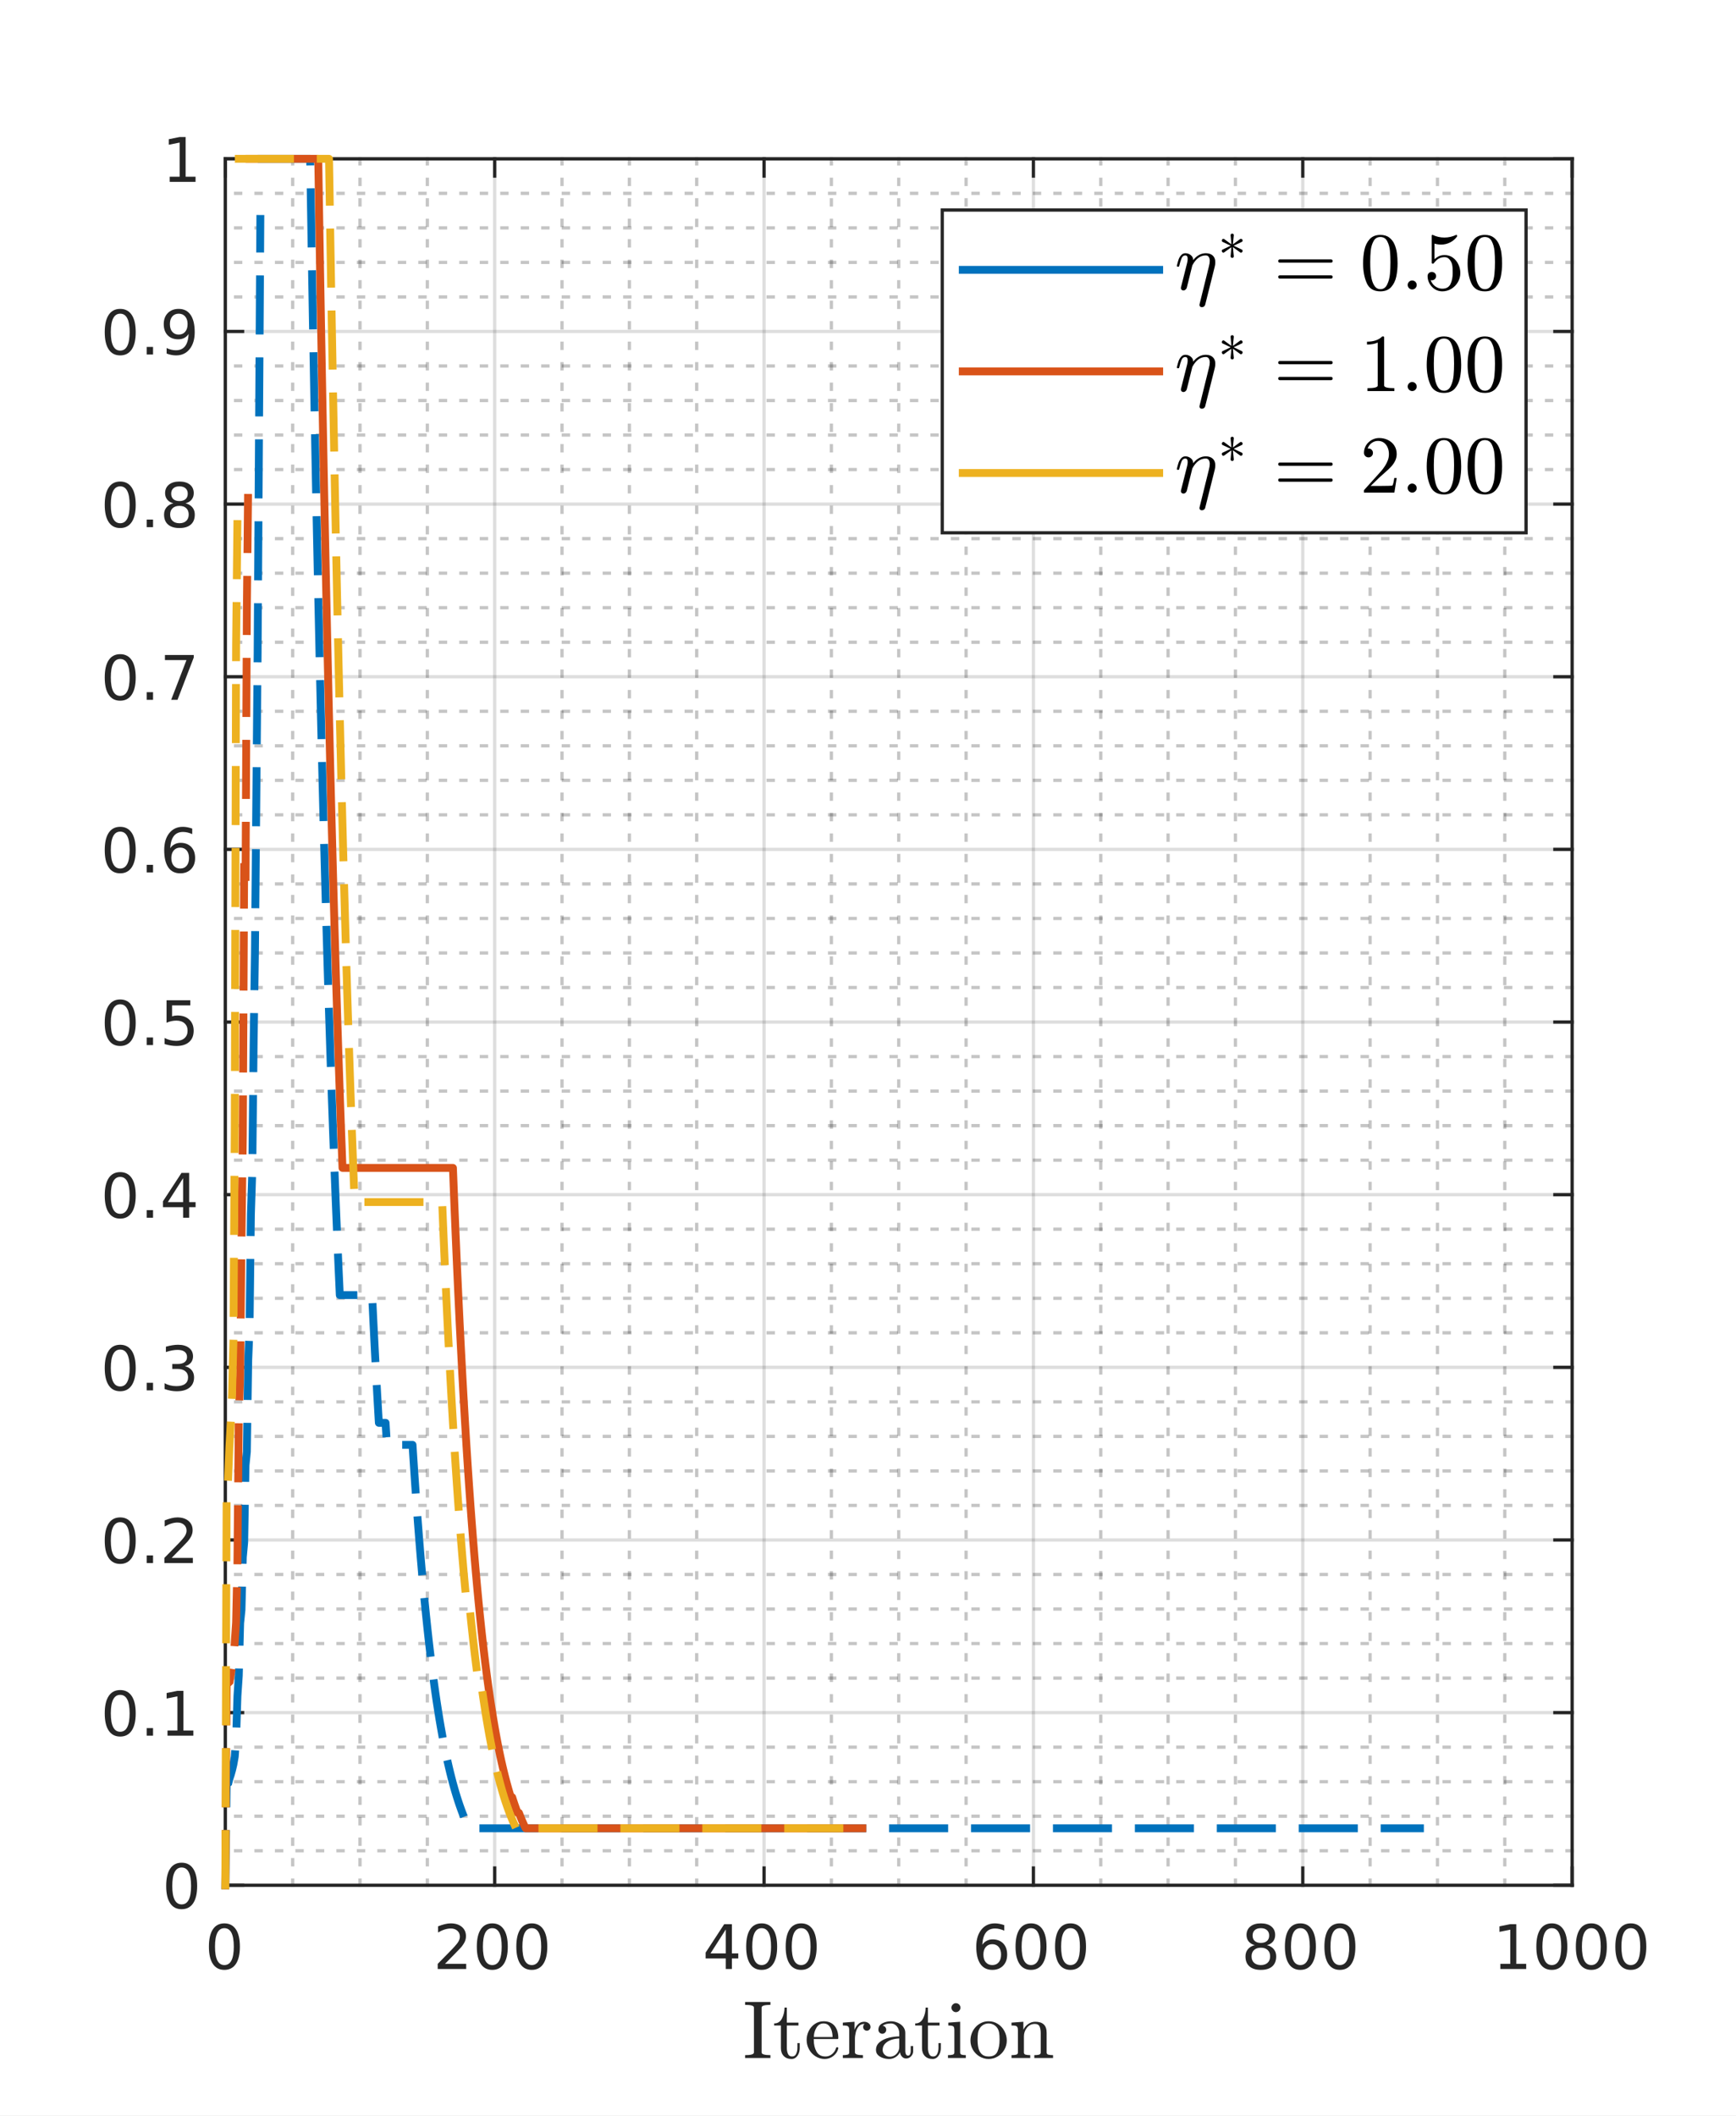 <?xml version="1.0"?>
<!DOCTYPE svg PUBLIC '-//W3C//DTD SVG 1.0//EN'
          'http://www.w3.org/TR/2001/REC-SVG-20010904/DTD/svg10.dtd'>
<svg xmlns:xlink="http://www.w3.org/1999/xlink" style="fill-opacity:1; color-rendering:auto; color-interpolation:auto; text-rendering:auto; stroke:black; stroke-linecap:square; stroke-miterlimit:10; shape-rendering:auto; stroke-opacity:1; fill:black; stroke-dasharray:none; font-weight:normal; stroke-width:1; font-family:'Dialog'; font-style:normal; stroke-linejoin:miter; font-size:12px; stroke-dashoffset:0; image-rendering:auto;" width="339" height="413" xmlns="http://www.w3.org/2000/svg"
><rect width="100%" height="100%" fill="#333333" stroke="none"/><!--Generated by the Batik Graphics2D SVG Generator--><defs id="genericDefs"
  /><g
  ><defs id="defs1"
    ><clipPath clipPathUnits="userSpaceOnUse" id="clipPath1"
      ><path d="M0 0 L339 0 L339 413 L0 413 L0 0 Z"
      /></clipPath
    ></defs
    ><g style="fill:white; stroke:white;"
    ><rect x="0" y="0" width="339" style="clip-path:url(#clipPath1); stroke:none;" height="413"
    /></g
    ><g style="fill:white; text-rendering:optimizeSpeed; color-rendering:optimizeSpeed; image-rendering:optimizeSpeed; shape-rendering:crispEdges; stroke:white; color-interpolation:sRGB;"
    ><rect x="0" width="339" height="413" y="0" style="stroke:none;"
      /><path style="stroke:none;" d="M44 368 L307 368 L307 31 L44 31 Z"
    /></g
    ><g style="fill-opacity:0.251; color-rendering:optimizeQuality; color-interpolation:linearRGB; text-rendering:geometricPrecision; stroke:rgb(26,26,26); stroke-linecap:butt; stroke-miterlimit:1; stroke-opacity:0.251; fill:rgb(26,26,26); stroke-dasharray:1,3; stroke-width:0.639; stroke-linejoin:bevel; image-rendering:optimizeQuality;"
    ><line y2="31" style="fill:none;" x1="57.15" x2="57.15" y1="368"
      /><line y2="31" style="fill:none;" x1="70.3" x2="70.3" y1="368"
      /><line y2="31" style="fill:none;" x1="83.45" x2="83.45" y1="368"
      /><line y2="31" style="fill:none;" x1="109.75" x2="109.75" y1="368"
      /><line y2="31" style="fill:none;" x1="122.9" x2="122.9" y1="368"
      /><line y2="31" style="fill:none;" x1="136.05" x2="136.05" y1="368"
      /><line y2="31" style="fill:none;" x1="162.35" x2="162.35" y1="368"
      /><line y2="31" style="fill:none;" x1="175.5" x2="175.5" y1="368"
      /><line y2="31" style="fill:none;" x1="188.65" x2="188.65" y1="368"
      /><line y2="31" style="fill:none;" x1="214.95" x2="214.95" y1="368"
      /><line y2="31" style="fill:none;" x1="228.1" x2="228.1" y1="368"
      /><line y2="31" style="fill:none;" x1="241.25" x2="241.25" y1="368"
      /><line y2="31" style="fill:none;" x1="267.55" x2="267.55" y1="368"
      /><line y2="31" style="fill:none;" x1="280.7" x2="280.7" y1="368"
      /><line y2="31" style="fill:none;" x1="293.85" x2="293.85" y1="368"
    /></g
    ><g style="stroke-linecap:butt; fill-opacity:0.149; fill:rgb(38,38,38); text-rendering:geometricPrecision; image-rendering:optimizeQuality; color-rendering:optimizeQuality; stroke-linejoin:round; stroke:rgb(38,38,38); color-interpolation:linearRGB; stroke-width:0.639; stroke-opacity:0.149;"
    ><line y2="31" style="fill:none;" x1="44" x2="44" y1="368"
      /><line y2="31" style="fill:none;" x1="96.6" x2="96.6" y1="368"
      /><line y2="31" style="fill:none;" x1="149.2" x2="149.2" y1="368"
      /><line y2="31" style="fill:none;" x1="201.8" x2="201.8" y1="368"
      /><line y2="31" style="fill:none;" x1="254.4" x2="254.4" y1="368"
      /><line y2="31" style="fill:none;" x1="307" x2="307" y1="368"
    /></g
    ><g style="fill-opacity:0.251; color-rendering:optimizeQuality; color-interpolation:linearRGB; text-rendering:geometricPrecision; stroke:rgb(26,26,26); stroke-linecap:butt; stroke-miterlimit:1; stroke-opacity:0.251; fill:rgb(26,26,26); stroke-dasharray:1,3; stroke-width:0.639; stroke-linejoin:bevel; image-rendering:optimizeQuality;"
    ><line y2="361.26" style="fill:none;" x1="307" x2="44" y1="361.26"
      /><line y2="354.52" style="fill:none;" x1="307" x2="44" y1="354.52"
      /><line y2="347.78" style="fill:none;" x1="307" x2="44" y1="347.78"
      /><line y2="341.04" style="fill:none;" x1="307" x2="44" y1="341.04"
      /><line y2="327.56" style="fill:none;" x1="307" x2="44" y1="327.56"
      /><line y2="320.82" style="fill:none;" x1="307" x2="44" y1="320.82"
      /><line y2="314.08" style="fill:none;" x1="307" x2="44" y1="314.08"
      /><line y2="307.34" style="fill:none;" x1="307" x2="44" y1="307.34"
      /><line y2="293.86" style="fill:none;" x1="307" x2="44" y1="293.86"
      /><line y2="287.12" style="fill:none;" x1="307" x2="44" y1="287.12"
      /><line y2="280.38" style="fill:none;" x1="307" x2="44" y1="280.38"
      /><line y2="273.64" style="fill:none;" x1="307" x2="44" y1="273.64"
      /><line y2="260.16" style="fill:none;" x1="307" x2="44" y1="260.16"
      /><line y2="253.42" style="fill:none;" x1="307" x2="44" y1="253.42"
      /><line y2="246.68" style="fill:none;" x1="307" x2="44" y1="246.68"
      /><line y2="239.94" style="fill:none;" x1="307" x2="44" y1="239.94"
      /><line y2="226.46" style="fill:none;" x1="307" x2="44" y1="226.46"
      /><line y2="219.72" style="fill:none;" x1="307" x2="44" y1="219.72"
      /><line y2="212.98" style="fill:none;" x1="307" x2="44" y1="212.98"
      /><line y2="206.24" style="fill:none;" x1="307" x2="44" y1="206.24"
      /><line y2="192.76" style="fill:none;" x1="307" x2="44" y1="192.76"
      /><line y2="186.02" style="fill:none;" x1="307" x2="44" y1="186.02"
      /><line y2="179.28" style="fill:none;" x1="307" x2="44" y1="179.28"
      /><line y2="172.54" style="fill:none;" x1="307" x2="44" y1="172.54"
      /><line y2="159.06" style="fill:none;" x1="307" x2="44" y1="159.06"
      /><line y2="152.32" style="fill:none;" x1="307" x2="44" y1="152.32"
      /><line y2="145.58" style="fill:none;" x1="307" x2="44" y1="145.58"
      /><line y2="138.84" style="fill:none;" x1="307" x2="44" y1="138.84"
      /><line y2="125.36" style="fill:none;" x1="307" x2="44" y1="125.36"
      /><line y2="118.62" style="fill:none;" x1="307" x2="44" y1="118.62"
      /><line y2="111.88" style="fill:none;" x1="307" x2="44" y1="111.88"
      /><line y2="105.14" style="fill:none;" x1="307" x2="44" y1="105.14"
      /><line y2="91.66" style="fill:none;" x1="307" x2="44" y1="91.66"
      /><line y2="84.92" style="fill:none;" x1="307" x2="44" y1="84.92"
      /><line y2="78.18" style="fill:none;" x1="307" x2="44" y1="78.18"
      /><line y2="71.44" style="fill:none;" x1="307" x2="44" y1="71.44"
      /><line y2="57.96" style="fill:none;" x1="307" x2="44" y1="57.96"
      /><line y2="51.22" style="fill:none;" x1="307" x2="44" y1="51.22"
      /><line y2="44.48" style="fill:none;" x1="307" x2="44" y1="44.48"
      /><line y2="37.74" style="fill:none;" x1="307" x2="44" y1="37.74"
    /></g
    ><g style="stroke-linecap:butt; fill-opacity:0.149; fill:rgb(38,38,38); text-rendering:geometricPrecision; image-rendering:optimizeQuality; color-rendering:optimizeQuality; stroke-linejoin:round; stroke:rgb(38,38,38); color-interpolation:linearRGB; stroke-width:0.639; stroke-opacity:0.149;"
    ><line y2="368" style="fill:none;" x1="307" x2="44" y1="368"
      /><line y2="334.3" style="fill:none;" x1="307" x2="44" y1="334.3"
      /><line y2="300.6" style="fill:none;" x1="307" x2="44" y1="300.6"
      /><line y2="266.9" style="fill:none;" x1="307" x2="44" y1="266.9"
      /><line y2="233.2" style="fill:none;" x1="307" x2="44" y1="233.2"
      /><line y2="199.5" style="fill:none;" x1="307" x2="44" y1="199.5"
      /><line y2="165.8" style="fill:none;" x1="307" x2="44" y1="165.8"
      /><line y2="132.1" style="fill:none;" x1="307" x2="44" y1="132.1"
      /><line y2="98.4" style="fill:none;" x1="307" x2="44" y1="98.4"
      /><line y2="64.7" style="fill:none;" x1="307" x2="44" y1="64.7"
      /><line y2="31" style="fill:none;" x1="307" x2="44" y1="31"
      /><line x1="44" x2="307" y1="368" style="stroke-linecap:square; fill-opacity:1; fill:none; stroke-opacity:1;" y2="368"
      /><line x1="44" x2="307" y1="31" style="stroke-linecap:square; fill-opacity:1; fill:none; stroke-opacity:1;" y2="31"
      /><line x1="44" x2="44" y1="368" style="stroke-linecap:square; fill-opacity:1; fill:none; stroke-opacity:1;" y2="364.63"
      /><line x1="96.6" x2="96.6" y1="368" style="stroke-linecap:square; fill-opacity:1; fill:none; stroke-opacity:1;" y2="364.63"
      /><line x1="149.2" x2="149.2" y1="368" style="stroke-linecap:square; fill-opacity:1; fill:none; stroke-opacity:1;" y2="364.63"
      /><line x1="201.8" x2="201.8" y1="368" style="stroke-linecap:square; fill-opacity:1; fill:none; stroke-opacity:1;" y2="364.63"
      /><line x1="254.4" x2="254.4" y1="368" style="stroke-linecap:square; fill-opacity:1; fill:none; stroke-opacity:1;" y2="364.63"
      /><line x1="307" x2="307" y1="368" style="stroke-linecap:square; fill-opacity:1; fill:none; stroke-opacity:1;" y2="364.63"
      /><line x1="44" x2="44" y1="31" style="stroke-linecap:square; fill-opacity:1; fill:none; stroke-opacity:1;" y2="34.37"
      /><line x1="96.6" x2="96.6" y1="31" style="stroke-linecap:square; fill-opacity:1; fill:none; stroke-opacity:1;" y2="34.37"
      /><line x1="149.2" x2="149.2" y1="31" style="stroke-linecap:square; fill-opacity:1; fill:none; stroke-opacity:1;" y2="34.37"
      /><line x1="201.8" x2="201.8" y1="31" style="stroke-linecap:square; fill-opacity:1; fill:none; stroke-opacity:1;" y2="34.37"
      /><line x1="254.4" x2="254.4" y1="31" style="stroke-linecap:square; fill-opacity:1; fill:none; stroke-opacity:1;" y2="34.37"
      /><line x1="307" x2="307" y1="31" style="stroke-linecap:square; fill-opacity:1; fill:none; stroke-opacity:1;" y2="34.37"
    /></g
    ><g transform="translate(44,372.344)" style="font-size:12.139px; fill:rgb(38,38,38); text-rendering:geometricPrecision; image-rendering:optimizeQuality; color-rendering:optimizeQuality; font-family:'SansSerif'; stroke:rgb(38,38,38); color-interpolation:linearRGB;"
    ><path style="stroke:none;" d="M-0.188 4.031 Q-1.094 4.031 -1.555 4.93 Q-2.016 5.828 -2.016 7.641 Q-2.016 9.438 -1.555 10.336 Q-1.094 11.234 -0.188 11.234 Q0.734 11.234 1.195 10.336 Q1.656 9.438 1.656 7.641 Q1.656 5.828 1.195 4.93 Q0.734 4.031 -0.188 4.031 ZM-0.188 3.094 Q1.281 3.094 2.062 4.258 Q2.844 5.422 2.844 7.641 Q2.844 9.844 2.062 11.008 Q1.281 12.172 -0.188 12.172 Q-1.656 12.172 -2.43 11.008 Q-3.203 9.844 -3.203 7.641 Q-3.203 5.422 -2.43 4.258 Q-1.656 3.094 -0.188 3.094 Z"
    /></g
    ><g transform="translate(96.6,372.344)" style="font-size:12.139px; fill:rgb(38,38,38); text-rendering:geometricPrecision; image-rendering:optimizeQuality; color-rendering:optimizeQuality; font-family:'SansSerif'; stroke:rgb(38,38,38); color-interpolation:linearRGB;"
    ><path style="stroke:none;" d="M-9.703 11 L-5.562 11 L-5.562 12 L-11.125 12 L-11.125 11 Q-10.453 10.312 -9.289 9.133 Q-8.125 7.953 -7.828 7.609 Q-7.25 6.984 -7.023 6.539 Q-6.797 6.094 -6.797 5.672 Q-6.797 4.969 -7.289 4.531 Q-7.781 4.094 -8.562 4.094 Q-9.125 4.094 -9.742 4.281 Q-10.359 4.469 -11.062 4.875 L-11.062 3.672 Q-10.344 3.391 -9.727 3.242 Q-9.109 3.094 -8.594 3.094 Q-7.234 3.094 -6.422 3.773 Q-5.609 4.453 -5.609 5.594 Q-5.609 6.125 -5.812 6.609 Q-6.016 7.094 -6.547 7.75 Q-6.703 7.922 -7.484 8.734 Q-8.266 9.547 -9.703 11 ZM-0.473 4.031 Q-1.379 4.031 -1.84 4.93 Q-2.301 5.828 -2.301 7.641 Q-2.301 9.438 -1.84 10.336 Q-1.379 11.234 -0.473 11.234 Q0.449 11.234 0.91 10.336 Q1.371 9.438 1.371 7.641 Q1.371 5.828 0.91 4.93 Q0.449 4.031 -0.473 4.031 ZM-0.473 3.094 Q0.996 3.094 1.777 4.258 Q2.558 5.422 2.558 7.641 Q2.558 9.844 1.777 11.008 Q0.996 12.172 -0.473 12.172 Q-1.942 12.172 -2.715 11.008 Q-3.489 9.844 -3.489 7.641 Q-3.489 5.422 -2.715 4.258 Q-1.942 3.094 -0.473 3.094 ZM7.241 4.031 Q6.335 4.031 5.874 4.93 Q5.413 5.828 5.413 7.641 Q5.413 9.438 5.874 10.336 Q6.335 11.234 7.241 11.234 Q8.163 11.234 8.624 10.336 Q9.085 9.438 9.085 7.641 Q9.085 5.828 8.624 4.93 Q8.163 4.031 7.241 4.031 ZM7.241 3.094 Q8.71 3.094 9.491 4.258 Q10.272 5.422 10.272 7.641 Q10.272 9.844 9.491 11.008 Q8.71 12.172 7.241 12.172 Q5.772 12.172 4.999 11.008 Q4.226 9.844 4.226 7.641 Q4.226 5.422 4.999 4.258 Q5.772 3.094 7.241 3.094 Z"
    /></g
    ><g transform="translate(149.2,372.344)" style="font-size:12.139px; fill:rgb(38,38,38); text-rendering:geometricPrecision; image-rendering:optimizeQuality; color-rendering:optimizeQuality; font-family:'SansSerif'; stroke:rgb(38,38,38); color-interpolation:linearRGB;"
    ><path style="stroke:none;" d="M-7.469 4.281 L-10.453 8.953 L-7.469 8.953 L-7.469 4.281 ZM-7.781 3.25 L-6.281 3.25 L-6.281 8.953 L-5.031 8.953 L-5.031 9.938 L-6.281 9.938 L-6.281 12 L-7.469 12 L-7.469 9.938 L-11.406 9.938 L-11.406 8.797 L-7.781 3.25 ZM-0.473 4.031 Q-1.379 4.031 -1.84 4.93 Q-2.301 5.828 -2.301 7.641 Q-2.301 9.438 -1.84 10.336 Q-1.379 11.234 -0.473 11.234 Q0.449 11.234 0.91 10.336 Q1.371 9.438 1.371 7.641 Q1.371 5.828 0.91 4.93 Q0.449 4.031 -0.473 4.031 ZM-0.473 3.094 Q0.996 3.094 1.777 4.258 Q2.558 5.422 2.558 7.641 Q2.558 9.844 1.777 11.008 Q0.996 12.172 -0.473 12.172 Q-1.942 12.172 -2.715 11.008 Q-3.489 9.844 -3.489 7.641 Q-3.489 5.422 -2.715 4.258 Q-1.942 3.094 -0.473 3.094 ZM7.241 4.031 Q6.335 4.031 5.874 4.93 Q5.413 5.828 5.413 7.641 Q5.413 9.438 5.874 10.336 Q6.335 11.234 7.241 11.234 Q8.163 11.234 8.624 10.336 Q9.085 9.438 9.085 7.641 Q9.085 5.828 8.624 4.93 Q8.163 4.031 7.241 4.031 ZM7.241 3.094 Q8.71 3.094 9.491 4.258 Q10.272 5.422 10.272 7.641 Q10.272 9.844 9.491 11.008 Q8.71 12.172 7.241 12.172 Q5.772 12.172 4.999 11.008 Q4.226 9.844 4.226 7.641 Q4.226 5.422 4.999 4.258 Q5.772 3.094 7.241 3.094 Z"
    /></g
    ><g transform="translate(201.8,372.344)" style="font-size:12.139px; fill:rgb(38,38,38); text-rendering:geometricPrecision; image-rendering:optimizeQuality; color-rendering:optimizeQuality; font-family:'SansSerif'; stroke:rgb(38,38,38); color-interpolation:linearRGB;"
    ><path style="stroke:none;" d="M-8.031 7.156 Q-8.828 7.156 -9.297 7.703 Q-9.766 8.25 -9.766 9.188 Q-9.766 10.141 -9.297 10.688 Q-8.828 11.234 -8.031 11.234 Q-7.234 11.234 -6.773 10.688 Q-6.312 10.141 -6.312 9.188 Q-6.312 8.25 -6.773 7.703 Q-7.234 7.156 -8.031 7.156 ZM-5.688 3.438 L-5.688 4.516 Q-6.141 4.312 -6.594 4.203 Q-7.047 4.094 -7.484 4.094 Q-8.656 4.094 -9.273 4.883 Q-9.891 5.672 -9.984 7.266 Q-9.641 6.766 -9.117 6.492 Q-8.594 6.219 -7.969 6.219 Q-6.656 6.219 -5.891 7.016 Q-5.125 7.812 -5.125 9.188 Q-5.125 10.547 -5.922 11.359 Q-6.719 12.172 -8.031 12.172 Q-9.562 12.172 -10.359 11.008 Q-11.156 9.844 -11.156 7.641 Q-11.156 5.562 -10.172 4.328 Q-9.188 3.094 -7.531 3.094 Q-7.094 3.094 -6.641 3.18 Q-6.188 3.266 -5.688 3.438 ZM-0.473 4.031 Q-1.379 4.031 -1.84 4.93 Q-2.301 5.828 -2.301 7.641 Q-2.301 9.438 -1.84 10.336 Q-1.379 11.234 -0.473 11.234 Q0.449 11.234 0.91 10.336 Q1.371 9.438 1.371 7.641 Q1.371 5.828 0.91 4.93 Q0.449 4.031 -0.473 4.031 ZM-0.473 3.094 Q0.996 3.094 1.777 4.258 Q2.558 5.422 2.558 7.641 Q2.558 9.844 1.777 11.008 Q0.996 12.172 -0.473 12.172 Q-1.942 12.172 -2.715 11.008 Q-3.489 9.844 -3.489 7.641 Q-3.489 5.422 -2.715 4.258 Q-1.942 3.094 -0.473 3.094 ZM7.241 4.031 Q6.335 4.031 5.874 4.93 Q5.413 5.828 5.413 7.641 Q5.413 9.438 5.874 10.336 Q6.335 11.234 7.241 11.234 Q8.163 11.234 8.624 10.336 Q9.085 9.438 9.085 7.641 Q9.085 5.828 8.624 4.93 Q8.163 4.031 7.241 4.031 ZM7.241 3.094 Q8.71 3.094 9.491 4.258 Q10.272 5.422 10.272 7.641 Q10.272 9.844 9.491 11.008 Q8.71 12.172 7.241 12.172 Q5.772 12.172 4.999 11.008 Q4.226 9.844 4.226 7.641 Q4.226 5.422 4.999 4.258 Q5.772 3.094 7.241 3.094 Z"
    /></g
    ><g transform="translate(254.4,372.344)" style="font-size:12.139px; fill:rgb(38,38,38); text-rendering:geometricPrecision; image-rendering:optimizeQuality; color-rendering:optimizeQuality; font-family:'SansSerif'; stroke:rgb(38,38,38); color-interpolation:linearRGB;"
    ><path style="stroke:none;" d="M-8.188 7.844 Q-9.031 7.844 -9.516 8.297 Q-10 8.75 -10 9.531 Q-10 10.328 -9.516 10.781 Q-9.031 11.234 -8.188 11.234 Q-7.344 11.234 -6.859 10.781 Q-6.375 10.328 -6.375 9.531 Q-6.375 8.75 -6.852 8.297 Q-7.328 7.844 -8.188 7.844 ZM-9.375 7.344 Q-10.125 7.156 -10.555 6.633 Q-10.984 6.109 -10.984 5.359 Q-10.984 4.312 -10.234 3.703 Q-9.484 3.094 -8.188 3.094 Q-6.875 3.094 -6.133 3.703 Q-5.391 4.312 -5.391 5.359 Q-5.391 6.109 -5.812 6.633 Q-6.234 7.156 -7 7.344 Q-6.141 7.547 -5.664 8.125 Q-5.188 8.703 -5.188 9.531 Q-5.188 10.812 -5.961 11.492 Q-6.734 12.172 -8.188 12.172 Q-9.625 12.172 -10.406 11.492 Q-11.188 10.812 -11.188 9.531 Q-11.188 8.703 -10.703 8.125 Q-10.219 7.547 -9.375 7.344 ZM-9.797 5.469 Q-9.797 6.156 -9.375 6.531 Q-8.953 6.906 -8.188 6.906 Q-7.422 6.906 -6.992 6.531 Q-6.562 6.156 -6.562 5.469 Q-6.562 4.797 -6.992 4.414 Q-7.422 4.031 -8.188 4.031 Q-8.953 4.031 -9.375 4.414 Q-9.797 4.797 -9.797 5.469 ZM-0.473 4.031 Q-1.379 4.031 -1.84 4.93 Q-2.301 5.828 -2.301 7.641 Q-2.301 9.438 -1.84 10.336 Q-1.379 11.234 -0.473 11.234 Q0.449 11.234 0.91 10.336 Q1.371 9.438 1.371 7.641 Q1.371 5.828 0.91 4.93 Q0.449 4.031 -0.473 4.031 ZM-0.473 3.094 Q0.996 3.094 1.777 4.258 Q2.558 5.422 2.558 7.641 Q2.558 9.844 1.777 11.008 Q0.996 12.172 -0.473 12.172 Q-1.942 12.172 -2.715 11.008 Q-3.489 9.844 -3.489 7.641 Q-3.489 5.422 -2.715 4.258 Q-1.942 3.094 -0.473 3.094 ZM7.241 4.031 Q6.335 4.031 5.874 4.93 Q5.413 5.828 5.413 7.641 Q5.413 9.438 5.874 10.336 Q6.335 11.234 7.241 11.234 Q8.163 11.234 8.624 10.336 Q9.085 9.438 9.085 7.641 Q9.085 5.828 8.624 4.93 Q8.163 4.031 7.241 4.031 ZM7.241 3.094 Q8.71 3.094 9.491 4.258 Q10.272 5.422 10.272 7.641 Q10.272 9.844 9.491 11.008 Q8.71 12.172 7.241 12.172 Q5.772 12.172 4.999 11.008 Q4.226 9.844 4.226 7.641 Q4.226 5.422 4.999 4.258 Q5.772 3.094 7.241 3.094 Z"
    /></g
    ><g transform="translate(307,372.344)" style="font-size:12.139px; fill:rgb(38,38,38); text-rendering:geometricPrecision; image-rendering:optimizeQuality; color-rendering:optimizeQuality; font-family:'SansSerif'; stroke:rgb(38,38,38); color-interpolation:linearRGB;"
    ><path style="stroke:none;" d="M-14.016 11 L-12.078 11 L-12.078 4.328 L-14.188 4.75 L-14.188 3.672 L-12.094 3.25 L-10.906 3.25 L-10.906 11 L-8.969 11 L-8.969 12 L-14.016 12 L-14.016 11 ZM-3.973 4.031 Q-4.88 4.031 -5.34 4.93 Q-5.801 5.828 -5.801 7.641 Q-5.801 9.438 -5.34 10.336 Q-4.88 11.234 -3.973 11.234 Q-3.051 11.234 -2.59 10.336 Q-2.13 9.438 -2.13 7.641 Q-2.13 5.828 -2.59 4.93 Q-3.051 4.031 -3.973 4.031 ZM-3.973 3.094 Q-2.505 3.094 -1.723 4.258 Q-0.942 5.422 -0.942 7.641 Q-0.942 9.844 -1.723 11.008 Q-2.505 12.172 -3.973 12.172 Q-5.442 12.172 -6.215 11.008 Q-6.989 9.844 -6.989 7.641 Q-6.989 5.422 -6.215 4.258 Q-5.442 3.094 -3.973 3.094 ZM3.741 4.031 Q2.835 4.031 2.374 4.93 Q1.913 5.828 1.913 7.641 Q1.913 9.438 2.374 10.336 Q2.835 11.234 3.741 11.234 Q4.663 11.234 5.124 10.336 Q5.585 9.438 5.585 7.641 Q5.585 5.828 5.124 4.93 Q4.663 4.031 3.741 4.031 ZM3.741 3.094 Q5.21 3.094 5.991 4.258 Q6.772 5.422 6.772 7.641 Q6.772 9.844 5.991 11.008 Q5.21 12.172 3.741 12.172 Q2.272 12.172 1.499 11.008 Q0.726 9.844 0.726 7.641 Q0.726 5.422 1.499 4.258 Q2.272 3.094 3.741 3.094 ZM11.455 4.031 Q10.549 4.031 10.088 4.93 Q9.627 5.828 9.627 7.641 Q9.627 9.438 10.088 10.336 Q10.549 11.234 11.455 11.234 Q12.377 11.234 12.838 10.336 Q13.299 9.438 13.299 7.641 Q13.299 5.828 12.838 4.93 Q12.377 4.031 11.455 4.031 ZM11.455 3.094 Q12.924 3.094 13.705 4.258 Q14.487 5.422 14.487 7.641 Q14.487 9.844 13.705 11.008 Q12.924 12.172 11.455 12.172 Q9.987 12.172 9.213 11.008 Q8.44 9.844 8.44 7.641 Q8.44 5.422 9.213 4.258 Q9.987 3.094 11.455 3.094 Z"
    /></g
    ><g transform="translate(175.5,388.303)" style="font-size:15.972px; fill:rgb(38,38,38); text-rendering:geometricPrecision; image-rendering:optimizeQuality; color-rendering:optimizeQuality; font-family:'mwa_cmr10'; stroke:rgb(38,38,38); color-interpolation:linearRGB;"
    ><path style="stroke:none;" d="M-29.992 13.417 L-29.992 12.854 Q-28.273 12.854 -28.273 12.338 L-28.273 3.557 Q-28.273 3.042 -29.992 3.042 L-29.992 2.479 L-25.055 2.479 L-25.055 3.042 Q-26.773 3.042 -26.773 3.557 L-26.773 12.338 Q-26.773 12.854 -25.055 12.854 L-25.055 13.417 L-29.992 13.417 Z"
      /><path style="stroke:none;" d="M-23.006 11.495 L-23.006 7.073 L-24.334 7.073 L-24.334 6.667 Q-23.287 6.667 -22.794 5.69 Q-22.302 4.713 -22.302 3.573 L-21.849 3.573 L-21.849 6.51 L-19.584 6.51 L-19.584 7.073 L-21.849 7.073 L-21.849 11.463 Q-21.849 12.12 -21.623 12.62 Q-21.396 13.12 -20.818 13.12 Q-20.271 13.12 -20.029 12.596 Q-19.787 12.073 -19.787 11.463 L-19.787 10.51 L-19.334 10.51 L-19.334 11.495 Q-19.334 11.995 -19.513 12.479 Q-19.693 12.963 -20.052 13.284 Q-20.412 13.604 -20.927 13.604 Q-21.896 13.604 -22.451 13.026 Q-23.006 12.448 -23.006 11.495 Z"
      /><path style="stroke:none;" d="M-14.45 13.604 Q-15.419 13.604 -16.239 13.088 Q-17.06 12.573 -17.521 11.713 Q-17.982 10.854 -17.982 9.901 Q-17.982 8.963 -17.56 8.12 Q-17.138 7.276 -16.372 6.76 Q-15.607 6.245 -14.669 6.245 Q-13.935 6.245 -13.396 6.487 Q-12.857 6.729 -12.505 7.167 Q-12.153 7.604 -11.974 8.198 Q-11.794 8.792 -11.794 9.51 Q-11.794 9.713 -11.95 9.713 L-16.591 9.713 L-16.591 9.885 Q-16.591 11.213 -16.052 12.167 Q-15.513 13.12 -14.31 13.12 Q-13.81 13.12 -13.396 12.901 Q-12.982 12.682 -12.669 12.292 Q-12.357 11.901 -12.247 11.463 Q-12.232 11.401 -12.193 11.362 Q-12.153 11.323 -12.091 11.323 L-11.95 11.323 Q-11.794 11.323 -11.794 11.526 Q-12.013 12.432 -12.763 13.018 Q-13.513 13.604 -14.45 13.604 ZM-16.575 9.323 L-12.919 9.323 Q-12.919 8.713 -13.091 8.096 Q-13.263 7.479 -13.653 7.073 Q-14.044 6.667 -14.669 6.667 Q-15.575 6.667 -16.075 7.51 Q-16.575 8.354 -16.575 9.323 Z"
      /><path style="stroke:none;" d="M-10.914 13.417 L-10.914 12.854 Q-10.367 12.854 -10.016 12.768 Q-9.664 12.682 -9.664 12.338 L-9.664 7.979 Q-9.664 7.542 -9.797 7.354 Q-9.93 7.167 -10.172 7.12 Q-10.414 7.073 -10.914 7.073 L-10.914 6.51 L-8.633 6.338 L-8.633 7.901 Q-8.367 7.213 -7.891 6.776 Q-7.414 6.338 -6.742 6.338 Q-6.258 6.338 -5.883 6.62 Q-5.508 6.901 -5.508 7.37 Q-5.508 7.651 -5.719 7.87 Q-5.93 8.088 -6.226 8.088 Q-6.523 8.088 -6.734 7.878 Q-6.945 7.667 -6.945 7.37 Q-6.945 6.932 -6.648 6.76 L-6.742 6.76 Q-7.383 6.76 -7.797 7.229 Q-8.211 7.698 -8.383 8.393 Q-8.555 9.088 -8.555 9.713 L-8.555 12.338 Q-8.555 12.854 -6.992 12.854 L-6.992 13.417 L-10.914 13.417 Z"
      /><path style="stroke:none;" d="M-4.439 11.838 Q-4.439 10.885 -3.689 10.292 Q-2.939 9.698 -1.885 9.448 Q-0.83 9.198 0.107 9.198 L0.107 8.542 Q0.107 8.088 -0.096 7.651 Q-0.299 7.213 -0.682 6.94 Q-1.065 6.667 -1.518 6.667 Q-2.58 6.667 -3.143 7.135 Q-2.83 7.135 -2.635 7.37 Q-2.439 7.604 -2.439 7.901 Q-2.439 8.229 -2.666 8.456 Q-2.893 8.682 -3.205 8.682 Q-3.518 8.682 -3.744 8.456 Q-3.971 8.229 -3.971 7.901 Q-3.971 7.057 -3.205 6.651 Q-2.439 6.245 -1.518 6.245 Q-0.877 6.245 -0.221 6.518 Q0.435 6.792 0.857 7.307 Q1.279 7.823 1.279 8.51 L1.279 12.12 Q1.279 12.432 1.412 12.69 Q1.545 12.948 1.826 12.948 Q2.092 12.948 2.217 12.682 Q2.342 12.417 2.342 12.12 L2.342 11.088 L2.811 11.088 L2.811 12.12 Q2.811 12.479 2.623 12.799 Q2.436 13.12 2.123 13.315 Q1.81 13.51 1.435 13.51 Q0.967 13.51 0.631 13.143 Q0.295 12.776 0.248 12.276 Q-0.049 12.885 -0.627 13.245 Q-1.205 13.604 -1.861 13.604 Q-2.471 13.604 -3.057 13.417 Q-3.643 13.229 -4.041 12.846 Q-4.439 12.463 -4.439 11.838 ZM-3.143 11.838 Q-3.143 12.401 -2.728 12.784 Q-2.314 13.167 -1.752 13.167 Q-1.236 13.167 -0.815 12.909 Q-0.393 12.651 -0.143 12.206 Q0.107 11.76 0.107 11.276 L0.107 9.604 Q-0.611 9.604 -1.377 9.846 Q-2.143 10.088 -2.643 10.596 Q-3.143 11.104 -3.143 11.838 Z"
      /><path style="stroke:none;" d="M4.547 11.495 L4.547 7.073 L3.219 7.073 L3.219 6.667 Q4.265 6.667 4.758 5.69 Q5.25 4.713 5.25 3.573 L5.703 3.573 L5.703 6.51 L7.969 6.51 L7.969 7.073 L5.703 7.073 L5.703 11.463 Q5.703 12.12 5.929 12.62 Q6.156 13.12 6.734 13.12 Q7.281 13.12 7.523 12.596 Q7.765 12.073 7.765 11.463 L7.765 10.51 L8.219 10.51 L8.219 11.495 Q8.219 11.995 8.039 12.479 Q7.859 12.963 7.5 13.284 Q7.14 13.604 6.625 13.604 Q5.656 13.604 5.101 13.026 Q4.547 12.448 4.547 11.495 Z"
      /><path style="stroke:none;" d="M9.617 13.417 L9.617 12.854 Q10.164 12.854 10.516 12.768 Q10.867 12.682 10.867 12.338 L10.867 7.979 Q10.867 7.354 10.625 7.213 Q10.383 7.073 9.68 7.073 L9.68 6.51 L11.992 6.338 L11.992 12.338 Q11.992 12.682 12.297 12.768 Q12.602 12.854 13.102 12.854 L13.102 13.417 L9.617 13.417 ZM10.289 3.588 Q10.289 3.245 10.555 2.979 Q10.821 2.713 11.164 2.713 Q11.399 2.713 11.61 2.831 Q11.821 2.948 11.938 3.159 Q12.055 3.37 12.055 3.588 Q12.055 3.932 11.789 4.198 Q11.524 4.463 11.164 4.463 Q10.821 4.463 10.555 4.198 Q10.289 3.932 10.289 3.588 Z"
      /><path style="stroke:none;" d="M17.554 13.604 Q16.601 13.604 15.781 13.112 Q14.96 12.62 14.484 11.799 Q14.007 10.979 14.007 10.01 Q14.007 9.276 14.265 8.596 Q14.523 7.917 15.015 7.378 Q15.507 6.838 16.156 6.542 Q16.804 6.245 17.554 6.245 Q18.539 6.245 19.351 6.76 Q20.164 7.276 20.632 8.151 Q21.101 9.026 21.101 10.01 Q21.101 10.963 20.625 11.792 Q20.148 12.62 19.328 13.112 Q18.507 13.604 17.554 13.604 ZM17.554 13.12 Q18.835 13.12 19.265 12.19 Q19.695 11.26 19.695 9.823 Q19.695 9.026 19.609 8.495 Q19.523 7.963 19.242 7.542 Q19.054 7.276 18.781 7.073 Q18.507 6.87 18.195 6.768 Q17.882 6.667 17.554 6.667 Q17.054 6.667 16.609 6.893 Q16.164 7.12 15.867 7.542 Q15.57 7.995 15.484 8.534 Q15.398 9.073 15.398 9.823 Q15.398 10.729 15.554 11.44 Q15.71 12.151 16.187 12.635 Q16.664 13.12 17.554 13.12 Z"
      /><path style="stroke:none;" d="M22.025 13.417 L22.025 12.854 Q22.572 12.854 22.923 12.768 Q23.275 12.682 23.275 12.338 L23.275 7.979 Q23.275 7.542 23.142 7.354 Q23.009 7.167 22.767 7.12 Q22.525 7.073 22.025 7.073 L22.025 6.51 L24.337 6.338 L24.337 7.901 Q24.665 7.213 25.29 6.776 Q25.915 6.338 26.665 6.338 Q27.775 6.338 28.329 6.87 Q28.884 7.401 28.884 8.495 L28.884 12.338 Q28.884 12.682 29.236 12.768 Q29.587 12.854 30.134 12.854 L30.134 13.417 L26.478 13.417 L26.478 12.854 Q27.025 12.854 27.376 12.768 Q27.728 12.682 27.728 12.338 L27.728 8.542 Q27.728 7.76 27.501 7.26 Q27.275 6.76 26.572 6.76 Q25.634 6.76 25.04 7.503 Q24.447 8.245 24.447 9.182 L24.447 12.338 Q24.447 12.682 24.798 12.768 Q25.15 12.854 25.681 12.854 L25.681 13.417 L22.025 13.417 Z"
    /></g
    ><g style="fill:rgb(38,38,38); text-rendering:geometricPrecision; image-rendering:optimizeQuality; color-rendering:optimizeQuality; stroke-linejoin:round; stroke:rgb(38,38,38); color-interpolation:linearRGB; stroke-width:0.639;"
    ><line y2="31" style="fill:none;" x1="44" x2="44" y1="368"
      /><line y2="31" style="fill:none;" x1="307" x2="307" y1="368"
      /><line y2="368" style="fill:none;" x1="44" x2="47.37" y1="368"
      /><line y2="334.3" style="fill:none;" x1="44" x2="47.37" y1="334.3"
      /><line y2="300.6" style="fill:none;" x1="44" x2="47.37" y1="300.6"
      /><line y2="266.9" style="fill:none;" x1="44" x2="47.37" y1="266.9"
      /><line y2="233.2" style="fill:none;" x1="44" x2="47.37" y1="233.2"
      /><line y2="199.5" style="fill:none;" x1="44" x2="47.37" y1="199.5"
      /><line y2="165.8" style="fill:none;" x1="44" x2="47.37" y1="165.8"
      /><line y2="132.1" style="fill:none;" x1="44" x2="47.37" y1="132.1"
      /><line y2="98.4" style="fill:none;" x1="44" x2="47.37" y1="98.4"
      /><line y2="64.7" style="fill:none;" x1="44" x2="47.37" y1="64.7"
      /><line y2="31" style="fill:none;" x1="44" x2="47.37" y1="31"
      /><line y2="368" style="fill:none;" x1="307" x2="303.63" y1="368"
      /><line y2="334.3" style="fill:none;" x1="307" x2="303.63" y1="334.3"
      /><line y2="300.6" style="fill:none;" x1="307" x2="303.63" y1="300.6"
      /><line y2="266.9" style="fill:none;" x1="307" x2="303.63" y1="266.9"
      /><line y2="233.2" style="fill:none;" x1="307" x2="303.63" y1="233.2"
      /><line y2="199.5" style="fill:none;" x1="307" x2="303.63" y1="199.5"
      /><line y2="165.8" style="fill:none;" x1="307" x2="303.63" y1="165.8"
      /><line y2="132.1" style="fill:none;" x1="307" x2="303.63" y1="132.1"
      /><line y2="98.4" style="fill:none;" x1="307" x2="303.63" y1="98.4"
      /><line y2="64.7" style="fill:none;" x1="307" x2="303.63" y1="64.7"
      /><line y2="31" style="fill:none;" x1="307" x2="303.63" y1="31"
    /></g
    ><g transform="translate(39.656,368)" style="font-size:12.139px; fill:rgb(38,38,38); text-rendering:geometricPrecision; image-rendering:optimizeQuality; color-rendering:optimizeQuality; font-family:'SansSerif'; stroke:rgb(38,38,38); color-interpolation:linearRGB;"
    ><path style="stroke:none;" d="M-4.188 -3.469 Q-5.094 -3.469 -5.555 -2.57 Q-6.016 -1.672 -6.016 0.141 Q-6.016 1.938 -5.555 2.836 Q-5.094 3.734 -4.188 3.734 Q-3.266 3.734 -2.805 2.836 Q-2.344 1.938 -2.344 0.141 Q-2.344 -1.672 -2.805 -2.57 Q-3.266 -3.469 -4.188 -3.469 ZM-4.188 -4.406 Q-2.719 -4.406 -1.938 -3.242 Q-1.156 -2.078 -1.156 0.141 Q-1.156 2.344 -1.938 3.508 Q-2.719 4.672 -4.188 4.672 Q-5.656 4.672 -6.43 3.508 Q-7.203 2.344 -7.203 0.141 Q-7.203 -2.078 -6.43 -3.242 Q-5.656 -4.406 -4.188 -4.406 Z"
    /></g
    ><g transform="translate(39.656,334.3)" style="font-size:12.139px; fill:rgb(38,38,38); text-rendering:geometricPrecision; image-rendering:optimizeQuality; color-rendering:optimizeQuality; font-family:'SansSerif'; stroke:rgb(38,38,38); color-interpolation:linearRGB;"
    ><path style="stroke:none;" d="M-16.188 -3.469 Q-17.094 -3.469 -17.555 -2.57 Q-18.016 -1.672 -18.016 0.141 Q-18.016 1.938 -17.555 2.836 Q-17.094 3.734 -16.188 3.734 Q-15.266 3.734 -14.805 2.836 Q-14.344 1.938 -14.344 0.141 Q-14.344 -1.672 -14.805 -2.57 Q-15.266 -3.469 -16.188 -3.469 ZM-16.188 -4.406 Q-14.719 -4.406 -13.938 -3.242 Q-13.156 -2.078 -13.156 0.141 Q-13.156 2.344 -13.938 3.508 Q-14.719 4.672 -16.188 4.672 Q-17.656 4.672 -18.43 3.508 Q-19.203 2.344 -19.203 0.141 Q-19.203 -2.078 -18.43 -3.242 Q-17.656 -4.406 -16.188 -4.406 ZM-11.005 3.016 L-9.77 3.016 L-9.77 4.5 L-11.005 4.5 L-11.005 3.016 ZM-6.947 3.5 L-5.01 3.5 L-5.01 -3.172 L-7.119 -2.75 L-7.119 -3.828 L-5.025 -4.25 L-3.838 -4.25 L-3.838 3.5 L-1.9 3.5 L-1.9 4.5 L-6.947 4.5 L-6.947 3.5 Z"
    /></g
    ><g transform="translate(39.656,300.6)" style="font-size:12.139px; fill:rgb(38,38,38); text-rendering:geometricPrecision; image-rendering:optimizeQuality; color-rendering:optimizeQuality; font-family:'SansSerif'; stroke:rgb(38,38,38); color-interpolation:linearRGB;"
    ><path style="stroke:none;" d="M-16.188 -3.469 Q-17.094 -3.469 -17.555 -2.57 Q-18.016 -1.672 -18.016 0.141 Q-18.016 1.938 -17.555 2.836 Q-17.094 3.734 -16.188 3.734 Q-15.266 3.734 -14.805 2.836 Q-14.344 1.938 -14.344 0.141 Q-14.344 -1.672 -14.805 -2.57 Q-15.266 -3.469 -16.188 -3.469 ZM-16.188 -4.406 Q-14.719 -4.406 -13.938 -3.242 Q-13.156 -2.078 -13.156 0.141 Q-13.156 2.344 -13.938 3.508 Q-14.719 4.672 -16.188 4.672 Q-17.656 4.672 -18.43 3.508 Q-19.203 2.344 -19.203 0.141 Q-19.203 -2.078 -18.43 -3.242 Q-17.656 -4.406 -16.188 -4.406 ZM-11.005 3.016 L-9.77 3.016 L-9.77 4.5 L-11.005 4.5 L-11.005 3.016 ZM-6.135 3.5 L-1.994 3.5 L-1.994 4.5 L-7.556 4.5 L-7.556 3.5 Q-6.885 2.812 -5.721 1.633 Q-4.556 0.453 -4.26 0.109 Q-3.682 -0.516 -3.455 -0.961 Q-3.228 -1.406 -3.228 -1.828 Q-3.228 -2.531 -3.721 -2.969 Q-4.213 -3.406 -4.994 -3.406 Q-5.556 -3.406 -6.174 -3.219 Q-6.791 -3.031 -7.494 -2.625 L-7.494 -3.828 Q-6.775 -4.109 -6.158 -4.258 Q-5.541 -4.406 -5.025 -4.406 Q-3.666 -4.406 -2.853 -3.727 Q-2.041 -3.047 -2.041 -1.906 Q-2.041 -1.375 -2.244 -0.891 Q-2.447 -0.406 -2.978 0.25 Q-3.135 0.422 -3.916 1.234 Q-4.697 2.047 -6.135 3.5 Z"
    /></g
    ><g transform="translate(39.656,266.9)" style="font-size:12.139px; fill:rgb(38,38,38); text-rendering:geometricPrecision; image-rendering:optimizeQuality; color-rendering:optimizeQuality; font-family:'SansSerif'; stroke:rgb(38,38,38); color-interpolation:linearRGB;"
    ><path style="stroke:none;" d="M-16.188 -3.469 Q-17.094 -3.469 -17.555 -2.57 Q-18.016 -1.672 -18.016 0.141 Q-18.016 1.938 -17.555 2.836 Q-17.094 3.734 -16.188 3.734 Q-15.266 3.734 -14.805 2.836 Q-14.344 1.938 -14.344 0.141 Q-14.344 -1.672 -14.805 -2.57 Q-15.266 -3.469 -16.188 -3.469 ZM-16.188 -4.406 Q-14.719 -4.406 -13.938 -3.242 Q-13.156 -2.078 -13.156 0.141 Q-13.156 2.344 -13.938 3.508 Q-14.719 4.672 -16.188 4.672 Q-17.656 4.672 -18.43 3.508 Q-19.203 2.344 -19.203 0.141 Q-19.203 -2.078 -18.43 -3.242 Q-17.656 -4.406 -16.188 -4.406 ZM-11.005 3.016 L-9.77 3.016 L-9.77 4.5 L-11.005 4.5 L-11.005 3.016 ZM-3.557 -0.219 Q-2.713 -0.031 -2.236 0.539 Q-1.76 1.109 -1.76 1.953 Q-1.76 3.25 -2.65 3.961 Q-3.541 4.672 -5.181 4.672 Q-5.728 4.672 -6.314 4.562 Q-6.9 4.453 -7.51 4.234 L-7.51 3.094 Q-7.025 3.375 -6.439 3.523 Q-5.853 3.672 -5.213 3.672 Q-4.103 3.672 -3.518 3.234 Q-2.932 2.797 -2.932 1.953 Q-2.932 1.188 -3.478 0.75 Q-4.025 0.312 -4.978 0.312 L-6.01 0.312 L-6.01 -0.656 L-4.931 -0.656 Q-4.072 -0.656 -3.603 -1.008 Q-3.135 -1.359 -3.135 -2.016 Q-3.135 -2.688 -3.611 -3.047 Q-4.088 -3.406 -4.978 -3.406 Q-5.478 -3.406 -6.033 -3.305 Q-6.588 -3.203 -7.26 -2.984 L-7.26 -4.031 Q-6.572 -4.219 -5.986 -4.312 Q-5.4 -4.406 -4.885 -4.406 Q-3.525 -4.406 -2.744 -3.797 Q-1.963 -3.188 -1.963 -2.141 Q-1.963 -1.406 -2.377 -0.906 Q-2.791 -0.406 -3.557 -0.219 Z"
    /></g
    ><g transform="translate(39.656,233.2)" style="font-size:12.139px; fill:rgb(38,38,38); text-rendering:geometricPrecision; image-rendering:optimizeQuality; color-rendering:optimizeQuality; font-family:'SansSerif'; stroke:rgb(38,38,38); color-interpolation:linearRGB;"
    ><path style="stroke:none;" d="M-16.188 -3.469 Q-17.094 -3.469 -17.555 -2.57 Q-18.016 -1.672 -18.016 0.141 Q-18.016 1.938 -17.555 2.836 Q-17.094 3.734 -16.188 3.734 Q-15.266 3.734 -14.805 2.836 Q-14.344 1.938 -14.344 0.141 Q-14.344 -1.672 -14.805 -2.57 Q-15.266 -3.469 -16.188 -3.469 ZM-16.188 -4.406 Q-14.719 -4.406 -13.938 -3.242 Q-13.156 -2.078 -13.156 0.141 Q-13.156 2.344 -13.938 3.508 Q-14.719 4.672 -16.188 4.672 Q-17.656 4.672 -18.43 3.508 Q-19.203 2.344 -19.203 0.141 Q-19.203 -2.078 -18.43 -3.242 Q-17.656 -4.406 -16.188 -4.406 ZM-11.005 3.016 L-9.77 3.016 L-9.77 4.5 L-11.005 4.5 L-11.005 3.016 ZM-3.9 -3.219 L-6.885 1.453 L-3.9 1.453 L-3.9 -3.219 ZM-4.213 -4.25 L-2.713 -4.25 L-2.713 1.453 L-1.463 1.453 L-1.463 2.438 L-2.713 2.438 L-2.713 4.5 L-3.9 4.5 L-3.9 2.438 L-7.838 2.438 L-7.838 1.297 L-4.213 -4.25 Z"
    /></g
    ><g transform="translate(39.656,199.5)" style="font-size:12.139px; fill:rgb(38,38,38); text-rendering:geometricPrecision; image-rendering:optimizeQuality; color-rendering:optimizeQuality; font-family:'SansSerif'; stroke:rgb(38,38,38); color-interpolation:linearRGB;"
    ><path style="stroke:none;" d="M-16.188 -3.469 Q-17.094 -3.469 -17.555 -2.57 Q-18.016 -1.672 -18.016 0.141 Q-18.016 1.938 -17.555 2.836 Q-17.094 3.734 -16.188 3.734 Q-15.266 3.734 -14.805 2.836 Q-14.344 1.938 -14.344 0.141 Q-14.344 -1.672 -14.805 -2.57 Q-15.266 -3.469 -16.188 -3.469 ZM-16.188 -4.406 Q-14.719 -4.406 -13.938 -3.242 Q-13.156 -2.078 -13.156 0.141 Q-13.156 2.344 -13.938 3.508 Q-14.719 4.672 -16.188 4.672 Q-17.656 4.672 -18.43 3.508 Q-19.203 2.344 -19.203 0.141 Q-19.203 -2.078 -18.43 -3.242 Q-17.656 -4.406 -16.188 -4.406 ZM-11.005 3.016 L-9.77 3.016 L-9.77 4.5 L-11.005 4.5 L-11.005 3.016 ZM-7.135 -4.25 L-2.494 -4.25 L-2.494 -3.25 L-6.056 -3.25 L-6.056 -1.109 Q-5.791 -1.203 -5.533 -1.242 Q-5.275 -1.281 -5.025 -1.281 Q-3.557 -1.281 -2.697 -0.477 Q-1.838 0.328 -1.838 1.688 Q-1.838 3.109 -2.721 3.891 Q-3.603 4.672 -5.197 4.672 Q-5.76 4.672 -6.33 4.578 Q-6.9 4.484 -7.51 4.297 L-7.51 3.109 Q-6.978 3.391 -6.416 3.531 Q-5.853 3.672 -5.228 3.672 Q-4.213 3.672 -3.619 3.141 Q-3.025 2.609 -3.025 1.688 Q-3.025 0.781 -3.619 0.25 Q-4.213 -0.281 -5.228 -0.281 Q-5.697 -0.281 -6.174 -0.18 Q-6.65 -0.078 -7.135 0.141 L-7.135 -4.25 Z"
    /></g
    ><g transform="translate(39.656,165.8)" style="font-size:12.139px; fill:rgb(38,38,38); text-rendering:geometricPrecision; image-rendering:optimizeQuality; color-rendering:optimizeQuality; font-family:'SansSerif'; stroke:rgb(38,38,38); color-interpolation:linearRGB;"
    ><path style="stroke:none;" d="M-16.188 -3.469 Q-17.094 -3.469 -17.555 -2.57 Q-18.016 -1.672 -18.016 0.141 Q-18.016 1.938 -17.555 2.836 Q-17.094 3.734 -16.188 3.734 Q-15.266 3.734 -14.805 2.836 Q-14.344 1.938 -14.344 0.141 Q-14.344 -1.672 -14.805 -2.57 Q-15.266 -3.469 -16.188 -3.469 ZM-16.188 -4.406 Q-14.719 -4.406 -13.938 -3.242 Q-13.156 -2.078 -13.156 0.141 Q-13.156 2.344 -13.938 3.508 Q-14.719 4.672 -16.188 4.672 Q-17.656 4.672 -18.43 3.508 Q-19.203 2.344 -19.203 0.141 Q-19.203 -2.078 -18.43 -3.242 Q-17.656 -4.406 -16.188 -4.406 ZM-11.005 3.016 L-9.77 3.016 L-9.77 4.5 L-11.005 4.5 L-11.005 3.016 ZM-4.463 -0.344 Q-5.26 -0.344 -5.728 0.203 Q-6.197 0.75 -6.197 1.688 Q-6.197 2.641 -5.728 3.188 Q-5.26 3.734 -4.463 3.734 Q-3.666 3.734 -3.205 3.188 Q-2.744 2.641 -2.744 1.688 Q-2.744 0.75 -3.205 0.203 Q-3.666 -0.344 -4.463 -0.344 ZM-2.119 -4.062 L-2.119 -2.984 Q-2.572 -3.188 -3.025 -3.297 Q-3.478 -3.406 -3.916 -3.406 Q-5.088 -3.406 -5.705 -2.617 Q-6.322 -1.828 -6.416 -0.234 Q-6.072 -0.734 -5.549 -1.008 Q-5.025 -1.281 -4.4 -1.281 Q-3.088 -1.281 -2.322 -0.484 Q-1.556 0.312 -1.556 1.688 Q-1.556 3.047 -2.353 3.859 Q-3.15 4.672 -4.463 4.672 Q-5.994 4.672 -6.791 3.508 Q-7.588 2.344 -7.588 0.141 Q-7.588 -1.938 -6.603 -3.172 Q-5.619 -4.406 -3.963 -4.406 Q-3.525 -4.406 -3.072 -4.32 Q-2.619 -4.234 -2.119 -4.062 Z"
    /></g
    ><g transform="translate(39.656,132.1)" style="font-size:12.139px; fill:rgb(38,38,38); text-rendering:geometricPrecision; image-rendering:optimizeQuality; color-rendering:optimizeQuality; font-family:'SansSerif'; stroke:rgb(38,38,38); color-interpolation:linearRGB;"
    ><path style="stroke:none;" d="M-16.188 -3.469 Q-17.094 -3.469 -17.555 -2.57 Q-18.016 -1.672 -18.016 0.141 Q-18.016 1.938 -17.555 2.836 Q-17.094 3.734 -16.188 3.734 Q-15.266 3.734 -14.805 2.836 Q-14.344 1.938 -14.344 0.141 Q-14.344 -1.672 -14.805 -2.57 Q-15.266 -3.469 -16.188 -3.469 ZM-16.188 -4.406 Q-14.719 -4.406 -13.938 -3.242 Q-13.156 -2.078 -13.156 0.141 Q-13.156 2.344 -13.938 3.508 Q-14.719 4.672 -16.188 4.672 Q-17.656 4.672 -18.43 3.508 Q-19.203 2.344 -19.203 0.141 Q-19.203 -2.078 -18.43 -3.242 Q-17.656 -4.406 -16.188 -4.406 ZM-11.005 3.016 L-9.77 3.016 L-9.77 4.5 L-11.005 4.5 L-11.005 3.016 ZM-7.447 -4.25 L-1.822 -4.25 L-1.822 -3.75 L-4.994 4.5 L-6.228 4.5 L-3.244 -3.25 L-7.447 -3.25 L-7.447 -4.25 Z"
    /></g
    ><g transform="translate(39.656,98.4)" style="font-size:12.139px; fill:rgb(38,38,38); text-rendering:geometricPrecision; image-rendering:optimizeQuality; color-rendering:optimizeQuality; font-family:'SansSerif'; stroke:rgb(38,38,38); color-interpolation:linearRGB;"
    ><path style="stroke:none;" d="M-16.188 -3.469 Q-17.094 -3.469 -17.555 -2.57 Q-18.016 -1.672 -18.016 0.141 Q-18.016 1.938 -17.555 2.836 Q-17.094 3.734 -16.188 3.734 Q-15.266 3.734 -14.805 2.836 Q-14.344 1.938 -14.344 0.141 Q-14.344 -1.672 -14.805 -2.57 Q-15.266 -3.469 -16.188 -3.469 ZM-16.188 -4.406 Q-14.719 -4.406 -13.938 -3.242 Q-13.156 -2.078 -13.156 0.141 Q-13.156 2.344 -13.938 3.508 Q-14.719 4.672 -16.188 4.672 Q-17.656 4.672 -18.43 3.508 Q-19.203 2.344 -19.203 0.141 Q-19.203 -2.078 -18.43 -3.242 Q-17.656 -4.406 -16.188 -4.406 ZM-11.005 3.016 L-9.77 3.016 L-9.77 4.5 L-11.005 4.5 L-11.005 3.016 ZM-4.619 0.344 Q-5.463 0.344 -5.947 0.797 Q-6.431 1.25 -6.431 2.031 Q-6.431 2.828 -5.947 3.281 Q-5.463 3.734 -4.619 3.734 Q-3.775 3.734 -3.291 3.281 Q-2.807 2.828 -2.807 2.031 Q-2.807 1.25 -3.283 0.797 Q-3.76 0.344 -4.619 0.344 ZM-5.806 -0.156 Q-6.556 -0.344 -6.986 -0.867 Q-7.416 -1.391 -7.416 -2.141 Q-7.416 -3.188 -6.666 -3.797 Q-5.916 -4.406 -4.619 -4.406 Q-3.307 -4.406 -2.564 -3.797 Q-1.822 -3.188 -1.822 -2.141 Q-1.822 -1.391 -2.244 -0.867 Q-2.666 -0.344 -3.432 -0.156 Q-2.572 0.047 -2.096 0.625 Q-1.619 1.203 -1.619 2.031 Q-1.619 3.312 -2.393 3.992 Q-3.166 4.672 -4.619 4.672 Q-6.056 4.672 -6.838 3.992 Q-7.619 3.312 -7.619 2.031 Q-7.619 1.203 -7.135 0.625 Q-6.65 0.047 -5.806 -0.156 ZM-6.228 -2.031 Q-6.228 -1.344 -5.806 -0.969 Q-5.385 -0.594 -4.619 -0.594 Q-3.853 -0.594 -3.424 -0.969 Q-2.994 -1.344 -2.994 -2.031 Q-2.994 -2.703 -3.424 -3.086 Q-3.853 -3.469 -4.619 -3.469 Q-5.385 -3.469 -5.806 -3.086 Q-6.228 -2.703 -6.228 -2.031 Z"
    /></g
    ><g transform="translate(39.656,64.7)" style="font-size:12.139px; fill:rgb(38,38,38); text-rendering:geometricPrecision; image-rendering:optimizeQuality; color-rendering:optimizeQuality; font-family:'SansSerif'; stroke:rgb(38,38,38); color-interpolation:linearRGB;"
    ><path style="stroke:none;" d="M-16.188 -3.469 Q-17.094 -3.469 -17.555 -2.57 Q-18.016 -1.672 -18.016 0.141 Q-18.016 1.938 -17.555 2.836 Q-17.094 3.734 -16.188 3.734 Q-15.266 3.734 -14.805 2.836 Q-14.344 1.938 -14.344 0.141 Q-14.344 -1.672 -14.805 -2.57 Q-15.266 -3.469 -16.188 -3.469 ZM-16.188 -4.406 Q-14.719 -4.406 -13.938 -3.242 Q-13.156 -2.078 -13.156 0.141 Q-13.156 2.344 -13.938 3.508 Q-14.719 4.672 -16.188 4.672 Q-17.656 4.672 -18.43 3.508 Q-19.203 2.344 -19.203 0.141 Q-19.203 -2.078 -18.43 -3.242 Q-17.656 -4.406 -16.188 -4.406 ZM-11.005 3.016 L-9.77 3.016 L-9.77 4.5 L-11.005 4.5 L-11.005 3.016 ZM-7.119 4.312 L-7.119 3.234 Q-6.666 3.453 -6.213 3.562 Q-5.76 3.672 -5.306 3.672 Q-4.135 3.672 -3.518 2.883 Q-2.9 2.094 -2.822 0.484 Q-3.15 1 -3.674 1.266 Q-4.197 1.531 -4.838 1.531 Q-6.15 1.531 -6.916 0.742 Q-7.681 -0.047 -7.681 -1.438 Q-7.681 -2.781 -6.885 -3.594 Q-6.088 -4.406 -4.76 -4.406 Q-3.244 -4.406 -2.439 -3.242 Q-1.635 -2.078 -1.635 0.141 Q-1.635 2.203 -2.619 3.438 Q-3.603 4.672 -5.26 4.672 Q-5.713 4.672 -6.166 4.586 Q-6.619 4.5 -7.119 4.312 ZM-4.76 0.609 Q-3.963 0.609 -3.494 0.062 Q-3.025 -0.484 -3.025 -1.438 Q-3.025 -2.375 -3.494 -2.922 Q-3.963 -3.469 -4.76 -3.469 Q-5.556 -3.469 -6.018 -2.922 Q-6.478 -2.375 -6.478 -1.438 Q-6.478 -0.484 -6.018 0.062 Q-5.556 0.609 -4.76 0.609 Z"
    /></g
    ><g transform="translate(39.656,31)" style="font-size:12.139px; fill:rgb(38,38,38); text-rendering:geometricPrecision; image-rendering:optimizeQuality; color-rendering:optimizeQuality; font-family:'SansSerif'; stroke:rgb(38,38,38); color-interpolation:linearRGB;"
    ><path style="stroke:none;" d="M-6.516 3.5 L-4.578 3.5 L-4.578 -3.172 L-6.688 -2.75 L-6.688 -3.828 L-4.594 -4.25 L-3.406 -4.25 L-3.406 3.5 L-1.469 3.5 L-1.469 4.5 L-6.516 4.5 L-6.516 3.5 Z"
    /></g
    ><g style="stroke-linecap:butt; fill:rgb(0,114,189); text-rendering:geometricPrecision; image-rendering:optimizeQuality; color-rendering:optimizeQuality; stroke-linejoin:bevel; stroke-dasharray:10,6; stroke:rgb(0,114,189); color-interpolation:linearRGB; stroke-width:1.533; stroke-miterlimit:1;"
    ><path d="M44 368 L44.263 348.274 L44.526 348.274 L44.789 347.234 L45.052 346.456 L45.315 345.517 L45.578 344.398 L45.841 342.899 L46.104 339.316 L46.367 331.03 L46.63 327.089 L46.893 316.827 L47.156 314.253 L47.419 303.968 L47.682 301.079 L47.945 286.053 L48.208 283.375 L48.471 265.495 L48.734 258.973 L48.997 236.952 L49.26 228.791 L49.523 204.133 L49.786 185.978 L50.049 155.897 L50.312 127.428 L50.575 85.007 L50.838 42.737" style="fill:none; fill-rule:evenodd;"
      /><path style="fill:none; stroke-miterlimit:10; stroke-dasharray:none; fill-rule:evenodd; stroke-linejoin:round;" d="M51.101 31 L51.364 31 L51.627 31 L51.89 31 L52.153 31 L52.416 31 L52.679 31 L52.942 31 L53.205 31 L53.468 31 L53.731 31 L53.994 31 L54.257 31 L54.52 31 L54.783 31 L55.046 31 L55.309 31 L55.572 31 L55.835 31 L56.098 31 L56.361 31 L56.624 31 L56.887 31 L57.15 31 L57.413 31 L57.676 31 L57.939 31 L58.202 31 L58.465 31 L58.728 31 L58.991 31 L59.254 31 L59.517 31 L59.78 31 L60.043 31 L60.306 31 L60.569 31 L60.832 47.048 L61.095 62.331 L61.358 76.887 L61.621 90.749 L61.884 103.952 L62.147 116.525 L62.41 128.5 L62.673 139.905 L62.936 150.767 L63.199 161.111 L63.462 170.963 L63.725 180.346 L63.988 189.282 L64.251 197.792 L64.514 205.897 L64.777 213.616 L65.04 220.968 L65.303 227.97 L65.566 234.638 L65.829 240.988 L66.092 247.036 L66.355 252.797 L66.618 252.797 L66.881 252.797 L67.144 252.797 L67.407 252.797 L67.67 252.797 L67.933 252.797 L68.196 252.797 L68.459 252.797 L68.722 252.797 L68.985 252.797 L69.248 252.797 L69.511 252.797 L69.774 252.797 L70.037 252.797 L70.3 252.797 L70.563 252.797 L70.826 252.797 L71.089 252.797 L71.352 252.797 L71.615 252.797 L71.878 252.797 L72.141 252.797 L72.404 252.797 L72.667 252.797 L72.93 258.283 L73.193 263.507 L73.456 268.483 L73.719 273.222 L73.982 277.735 L74.245 277.735 L74.508 277.735 L74.771 277.735 L75.034 277.735 L75.297 277.735 L75.56 282.033 L75.823 282.033 L76.086 282.033 L76.349 282.033 L76.612 282.033 L76.875 282.033 L77.138 282.033 L77.401 282.033 L77.664 282.033 L77.927 282.033 L78.19 282.033 L78.453 282.033 L78.716 282.033 L78.979 282.033 L79.242 282.033 L79.505 282.033 L79.768 282.033 L80.031 282.033 L80.294 282.033 L80.557 282.033 L80.82 286.127 L81.083 290.026 L81.346 293.739 L81.609 297.275 L81.872 300.643 L82.135 303.85 L82.398 306.905 L82.661 309.815 L82.924 312.585 L83.187 315.224 L83.45 317.737 L83.713 320.131 L83.976 322.41 L84.239 324.581 L84.502 326.649 L84.765 328.618 L85.028 330.493 L85.291 332.279 L85.554 333.98 L85.817 335.6 L86.08 337.143 L86.343 338.612 L86.606 340.012 L86.869 341.344 L87.132 342.614 L87.395 343.823 L87.658 344.974 L87.921 346.07 L88.184 347.115 L88.447 348.109 L88.71 349.057 L88.973 349.959 L89.236 350.818 L89.499 351.636 L89.762 352.415 L90.025 353.157 L90.288 353.864 L90.551 354.537 L90.814 355.178 L91.077 355.789 L91.34 356.37 L91.603 356.879 L91.866 356.879 L92.129 356.879 L92.392 356.879 L92.655 356.879 L92.918 356.879 L93.181 356.879 L93.444 356.879 L93.707 356.879 L93.97 356.879 L94.233 356.879 L94.496 356.879 L94.759 356.879 L95.022 356.879 L95.285 356.879 L95.548 356.879 L95.811 356.879 L96.074 356.879 L96.337 356.879 L96.6 356.879 L96.863 356.879 L97.126 356.879 L97.389 356.879 L97.652 356.879 L97.915 356.879 L98.178 356.879 L98.441 356.879 L98.704 356.879 L98.967 356.879 L99.23 356.879 L99.493 356.879 L99.756 356.879 L100.019 356.879 L100.282 356.879 L100.545 356.879 L100.808 356.879 L101.071 356.879 L101.334 356.879 L101.597 356.879 L101.86 356.879 L102.123 356.879 L102.386 356.879 L102.649 356.879 L102.912 356.879 L103.175 356.879 L103.438 356.879 L103.701 356.879 L103.964 356.879 L104.227 356.879 L104.49 356.879 L104.753 356.879 L105.016 356.879 L105.279 356.879 L105.542 356.879 L105.805 356.879 L106.068 356.879 L106.331 356.879 L106.594 356.879 L106.857 356.879 L107.12 356.879 L107.383 356.879 L107.646 356.879 L107.909 356.879 L108.172 356.879 L108.435 356.879 L108.698 356.879 L108.961 356.879 L109.224 356.879 L109.487 356.879 L109.75 356.879 L110.013 356.879 L110.276 356.879 L110.539 356.879 L110.802 356.879 L111.065 356.879 L111.328 356.879 L111.591 356.879 L111.854 356.879 L112.117 356.879 L112.38 356.879 L112.643 356.879 L112.906 356.879 L113.169 356.879 L113.432 356.879 L113.695 356.879 L113.958 356.879 L114.221 356.879 L114.484 356.879 L114.747 356.879 L115.01 356.879 L115.273 356.879 L115.536 356.879 L115.799 356.879 L116.062 356.879 L116.325 356.879 L116.588 356.879 L116.851 356.879 L117.114 356.879 L117.377 356.879 L117.64 356.879 L117.903 356.879 L118.166 356.879 L118.429 356.879 L118.692 356.879 L118.955 356.879 L119.218 356.879 L119.481 356.879 L119.744 356.879 L120.007 356.879 L120.27 356.879 L120.533 356.879 L120.796 356.879 L121.059 356.879 L121.322 356.879 L121.585 356.879 L121.848 356.879 L122.111 356.879 L122.374 356.879 L122.637 356.879 L122.9 356.879 L123.163 356.879 L123.426 356.879 L123.689 356.879 L123.952 356.879 L124.215 356.879 L124.478 356.879 L124.741 356.879 L125.004 356.879 L125.267 356.879 L125.53 356.879 L125.793 356.879 L126.056 356.879 L126.319 356.879 L126.582 356.879 L126.845 356.879 L127.108 356.879 L127.371 356.879 L127.634 356.879 L127.897 356.879 L128.16 356.879 L128.423 356.879 L128.686 356.879 L128.949 356.879 L129.212 356.879 L129.475 356.879 L129.738 356.879 L130.001 356.879 L130.264 356.879 L130.527 356.879 L130.79 356.879 L131.053 356.879 L131.316 356.879 L131.579 356.879 L131.842 356.879 L132.105 356.879 L132.368 356.879 L132.631 356.879 L132.894 356.879 L133.157 356.879 L133.42 356.879 L133.683 356.879 L133.946 356.879 L134.209 356.879 L134.472 356.879 L134.735 356.879 L134.998 356.879 L135.261 356.879 L135.524 356.879 L135.787 356.879 L136.05 356.879 L136.313 356.879 L136.576 356.879 L136.839 356.879 L137.102 356.879 L137.365 356.879 L137.628 356.879 L137.891 356.879 L138.154 356.879 L138.417 356.879 L138.68 356.879 L138.943 356.879 L139.206 356.879 L139.469 356.879 L139.732 356.879 L139.995 356.879 L140.258 356.879 L140.521 356.879 L140.784 356.879 L141.047 356.879 L141.31 356.879 L141.573 356.879 L141.836 356.879 L142.099 356.879 L142.362 356.879 L142.625 356.879 L142.888 356.879 L143.151 356.879 L143.414 356.879 L143.677 356.879 L143.94 356.879 L144.203 356.879 L144.466 356.879 L144.729 356.879 L144.992 356.879 L145.255 356.879 L145.518 356.879 L145.781 356.879 L146.044 356.879 L146.307 356.879 L146.57 356.879 L146.833 356.879 L147.096 356.879 L147.359 356.879 L147.622 356.879 L147.885 356.879 L148.148 356.879 L148.411 356.879 L148.674 356.879 L148.937 356.879 L149.2 356.879 L149.463 356.879 L149.726 356.879 L149.989 356.879 L150.252 356.879 L150.515 356.879 L150.778 356.879 L151.041 356.879 L151.304 356.879 L151.567 356.879 L151.83 356.879 L152.093 356.879 L152.356 356.879 L152.619 356.879 L152.882 356.879 L153.145 356.879 L153.408 356.879 L153.671 356.879 L153.934 356.879 L154.197 356.879 L154.46 356.879 L154.723 356.879 L154.986 356.879 L155.249 356.879 L155.512 356.879 L155.775 356.879 L156.038 356.879 L156.301 356.879 L156.564 356.879 L156.827 356.879 L157.09 356.879 L157.353 356.879 L157.616 356.879 L157.879 356.879 L158.142 356.879 L158.405 356.879 L158.668 356.879 L158.931 356.879 L159.194 356.879 L159.457 356.879 L159.72 356.879 L159.983 356.879 L160.246 356.879 L160.509 356.879 L160.772 356.879 L161.035 356.879 L161.298 356.879 L161.561 356.879 L161.824 356.879 L162.087 356.879 L162.35 356.879 L162.613 356.879 L162.876 356.879 L163.139 356.879 L163.402 356.879 L163.665 356.879 L163.928 356.879 L164.191 356.879 L164.454 356.879 L164.717 356.879 L164.98 356.879 L165.243 356.879 L165.506 356.879 L165.769 356.879 L166.032 356.879 L166.295 356.879 L166.558 356.879 L166.821 356.879 L167.084 356.879 L167.347 356.879 L167.61 356.879 L167.873 356.879 L168.136 356.879 L168.399 356.879 L168.662 356.879 L168.925 356.879 L169.188 356.879 L169.451 356.879 L169.714 356.879 L169.977 356.879 L170.24 356.879 L170.503 356.879 L170.766 356.879 L171.029 356.879 L171.292 356.879 L171.555 356.879 L171.818 356.879 L172.081 356.879 L172.344 356.879 L172.607 356.879 L172.87 356.879 L173.133 356.879 L173.396 356.879 L173.659 356.879 L173.922 356.879 L174.185 356.879 L174.448 356.879 L174.711 356.879 L174.974 356.879 L175.237 356.879 L175.5 356.879 L175.763 356.879 L176.026 356.879 L176.289 356.879 L176.552 356.879 L176.815 356.879 L177.078 356.879 L177.341 356.879 L177.604 356.879 L177.867 356.879 L178.13 356.879 L178.393 356.879 L178.656 356.879 L178.919 356.879 L179.182 356.879 L179.445 356.879 L179.708 356.879 L179.971 356.879 L180.234 356.879 L180.497 356.879 L180.76 356.879 L181.023 356.879 L181.286 356.879 L181.549 356.879 L181.812 356.879 L182.075 356.879 L182.338 356.879 L182.601 356.879 L182.864 356.879 L183.127 356.879 L183.39 356.879 L183.653 356.879 L183.916 356.879 L184.179 356.879 L184.442 356.879 L184.705 356.879 L184.968 356.879 L185.231 356.879 L185.494 356.879 L185.757 356.879 L186.02 356.879 L186.283 356.879 L186.546 356.879 L186.809 356.879 L187.072 356.879 L187.335 356.879 L187.598 356.879 L187.861 356.879 L188.124 356.879 L188.387 356.879 L188.65 356.879 L188.913 356.879 L189.176 356.879 L189.439 356.879 L189.702 356.879 L189.965 356.879 L190.228 356.879 L190.491 356.879 L190.754 356.879 L191.017 356.879 L191.28 356.879 L191.543 356.879 L191.806 356.879 L192.069 356.879 L192.332 356.879 L192.595 356.879 L192.858 356.879 L193.121 356.879 L193.384 356.879 L193.647 356.879 L193.91 356.879 L194.173 356.879 L194.436 356.879 L194.699 356.879 L194.962 356.879 L195.225 356.879 L195.488 356.879 L195.751 356.879 L196.014 356.879 L196.277 356.879 L196.54 356.879 L196.803 356.879 L197.066 356.879 L197.329 356.879 L197.592 356.879 L197.855 356.879 L198.118 356.879 L198.381 356.879 L198.644 356.879 L198.907 356.879 L199.17 356.879 L199.433 356.879 L199.696 356.879 L199.959 356.879 L200.222 356.879 L200.485 356.879 L200.748 356.879 L201.011 356.879 L201.274 356.879 L201.537 356.879 L201.8 356.879 L202.063 356.879 L202.326 356.879 L202.589 356.879 L202.852 356.879 L203.115 356.879 L203.378 356.879 L203.641 356.879 L203.904 356.879 L204.167 356.879 L204.43 356.879 L204.693 356.879 L204.956 356.879 L205.219 356.879 L205.482 356.879 L205.745 356.879 L206.008 356.879 L206.271 356.879 L206.534 356.879 L206.797 356.879 L207.06 356.879 L207.323 356.879 L207.586 356.879 L207.849 356.879 L208.112 356.879 L208.375 356.879 L208.638 356.879 L208.901 356.879 L209.164 356.879 L209.427 356.879 L209.69 356.879 L209.953 356.879 L210.216 356.879 L210.479 356.879 L210.742 356.879 L211.005 356.879 L211.268 356.879 L211.531 356.879 L211.794 356.879 L212.057 356.879 L212.32 356.879 L212.583 356.879 L212.846 356.879 L213.109 356.879 L213.372 356.879 L213.635 356.879 L213.898 356.879 L214.161 356.879 L214.424 356.879 L214.687 356.879 L214.95 356.879 L215.213 356.879 L215.476 356.879 L215.739 356.879 L216.002 356.879 L216.265 356.879 L216.528 356.879 L216.791 356.879 L217.054 356.879 L217.317 356.879 L217.58 356.879 L217.843 356.879 L218.106 356.879 L218.369 356.879 L218.632 356.879 L218.895 356.879 L219.158 356.879 L219.421 356.879 L219.684 356.879 L219.947 356.879 L220.21 356.879 L220.473 356.879 L220.736 356.879 L220.999 356.879 L221.262 356.879 L221.525 356.879 L221.788 356.879 L222.051 356.879 L222.314 356.879 L222.577 356.879 L222.84 356.879 L223.103 356.879 L223.366 356.879 L223.629 356.879 L223.892 356.879 L224.155 356.879 L224.418 356.879 L224.681 356.879 L224.944 356.879 L225.207 356.879 L225.47 356.879 L225.733 356.879 L225.996 356.879 L226.259 356.879 L226.522 356.879 L226.785 356.879 L227.048 356.879 L227.311 356.879 L227.574 356.879 L227.837 356.879 L228.1 356.879 L228.363 356.879 L228.626 356.879 L228.889 356.879 L229.152 356.879 L229.415 356.879 L229.678 356.879 L229.941 356.879 L230.204 356.879 L230.467 356.879 L230.73 356.879 L230.993 356.879 L231.256 356.879 L231.519 356.879 L231.782 356.879 L232.045 356.879 L232.308 356.879 L232.571 356.879 L232.834 356.879 L233.097 356.879 L233.36 356.879 L233.623 356.879 L233.886 356.879 L234.149 356.879 L234.412 356.879 L234.675 356.879 L234.938 356.879 L235.201 356.879 L235.464 356.879 L235.727 356.879 L235.99 356.879 L236.253 356.879 L236.516 356.879 L236.779 356.879 L237.042 356.879 L237.305 356.879 L237.568 356.879 L237.831 356.879 L238.094 356.879 L238.357 356.879 L238.62 356.879 L238.883 356.879 L239.146 356.879 L239.409 356.879 L239.672 356.879 L239.935 356.879 L240.198 356.879 L240.461 356.879 L240.724 356.879 L240.987 356.879 L241.25 356.879 L241.513 356.879 L241.776 356.879 L242.039 356.879 L242.302 356.879 L242.565 356.879 L242.828 356.879 L243.091 356.879 L243.354 356.879 L243.617 356.879 L243.88 356.879 L244.143 356.879 L244.406 356.879 L244.669 356.879 L244.932 356.879 L245.195 356.879 L245.458 356.879 L245.721 356.879 L245.984 356.879 L246.247 356.879 L246.51 356.879 L246.773 356.879 L247.036 356.879 L247.299 356.879 L247.562 356.879 L247.825 356.879 L248.088 356.879 L248.351 356.879 L248.614 356.879 L248.877 356.879 L249.14 356.879 L249.403 356.879 L249.666 356.879 L249.929 356.879 L250.192 356.879 L250.455 356.879 L250.718 356.879 L250.981 356.879 L251.244 356.879 L251.507 356.879 L251.77 356.879 L252.033 356.879 L252.296 356.879 L252.559 356.879 L252.822 356.879 L253.085 356.879 L253.348 356.879 L253.611 356.879 L253.874 356.879 L254.137 356.879 L254.4 356.879 L254.663 356.879 L254.926 356.879 L255.189 356.879 L255.452 356.879 L255.715 356.879 L255.978 356.879 L256.241 356.879 L256.504 356.879 L256.767 356.879 L257.03 356.879 L257.293 356.879 L257.556 356.879 L257.819 356.879 L258.082 356.879 L258.345 356.879 L258.608 356.879 L258.871 356.879 L259.134 356.879 L259.397 356.879 L259.66 356.879 L259.923 356.879 L260.186 356.879 L260.449 356.879 L260.712 356.879 L260.975 356.879 L261.238 356.879 L261.501 356.879 L261.764 356.879 L262.027 356.879 L262.29 356.879 L262.553 356.879 L262.816 356.879 L263.079 356.879 L263.342 356.879 L263.605 356.879 L263.868 356.879 L264.131 356.879 L264.394 356.879 L264.657 356.879 L264.92 356.879 L265.183 356.879 L265.446 356.879 L265.709 356.879 L265.972 356.879 L266.235 356.879 L266.498 356.879 L266.761 356.879 L267.024 356.879 L267.287 356.879 L267.55 356.879 L267.813 356.879 L268.076 356.879 L268.339 356.879 L268.602 356.879 L268.865 356.879 L269.128 356.879 L269.391 356.879 L269.654 356.879 L269.917 356.879 L270.18 356.879 L270.443 356.879 L270.706 356.879 L270.969 356.879 L271.232 356.879 L271.495 356.879 L271.758 356.879 L272.021 356.879 L272.284 356.879 L272.547 356.879 L272.81 356.879 L273.073 356.879 L273.336 356.879 L273.599 356.879 L273.862 356.879 L274.125 356.879 L274.388 356.879 L274.651 356.879 L274.914 356.879 L275.177 356.879 L275.44 356.879 L275.703 356.879 L275.966 356.879 L276.229 356.879 L276.492 356.879 L276.755 356.879 L277.018 356.879 L277.281 356.879"
      /><path d="M44 368 L44.263 328.547 L44.526 328.547 L44.789 328.512 L45.052 327.012 L45.315 325.283 L45.578 323.172 L45.841 320.574 L46.104 316.719 L46.367 304.6 L46.63 276.897 L46.893 268.455 L47.156 242.249 L47.419 221.57 L47.682 168.484 L47.945 173.779 L48.208 119.037 L48.471 93.293" style="fill:none; fill-rule:evenodd; stroke:rgb(217,83,25);"
    /></g
    ><g style="stroke-linecap:butt; fill:rgb(217,83,25); text-rendering:geometricPrecision; image-rendering:optimizeQuality; color-rendering:optimizeQuality; stroke-linejoin:round; stroke:rgb(217,83,25); color-interpolation:linearRGB; stroke-width:1.533;"
    ><path d="M48.734 31 L48.997 31 L49.26 31 L49.523 31 L49.786 31 L50.049 31 L50.312 31 L50.575 31 L50.838 31 L51.101 31 L51.364 31 L51.627 31 L51.89 31 L52.153 31 L52.416 31 L52.679 31 L52.942 31 L53.205 31 L53.468 31 L53.731 31 L53.994 31 L54.257 31 L54.52 31 L54.783 31 L55.046 31 L55.309 31 L55.572 31 L55.835 31 L56.098 31 L56.361 31 L56.624 31 L56.887 31 L57.15 31 L57.413 31 L57.676 31 L57.939 31 L58.202 31 L58.465 31 L58.728 31 L58.991 31 L59.254 31 L59.517 31 L59.78 31 L60.043 31 L60.306 31 L60.569 31 L60.832 31 L61.095 31 L61.358 31 L61.621 31 L61.884 31 L62.147 31 L62.41 47.048 L62.673 62.331 L62.936 76.887 L63.199 90.749 L63.462 103.952 L63.725 116.525 L63.988 128.5 L64.251 139.905 L64.514 150.767 L64.777 161.111 L65.04 170.963 L65.303 180.346 L65.566 189.282 L65.829 197.792 L66.092 205.897 L66.355 213.616 L66.618 220.968 L66.881 227.97 L67.144 227.97 L67.407 227.97 L67.67 227.97 L67.933 227.97 L68.196 227.97 L68.459 227.97 L68.722 227.97 L68.985 227.97 L69.248 227.97 L69.511 227.97 L69.774 227.97 L70.037 227.97 L70.3 227.97 L70.563 227.97 L70.826 227.97 L71.089 227.97 L71.352 227.97 L71.615 227.97 L71.878 227.97 L72.141 227.97 L72.404 227.97 L72.667 227.97 L72.93 227.97 L73.193 227.97 L73.456 227.97 L73.719 227.97 L73.982 227.97 L74.245 227.97 L74.508 227.97 L74.771 227.97 L75.034 227.97 L75.297 227.97 L75.56 227.97 L75.823 227.97 L76.086 227.97 L76.349 227.97 L76.612 227.97 L76.875 227.97 L77.138 227.97 L77.401 227.97 L77.664 227.97 L77.927 227.97 L78.19 227.97 L78.453 227.97 L78.716 227.97 L78.979 227.97 L79.242 227.97 L79.505 227.97 L79.768 227.97 L80.031 227.97 L80.294 227.97 L80.557 227.97 L80.82 227.97 L81.083 227.97 L81.346 227.97 L81.609 227.97 L81.872 227.97 L82.135 227.97 L82.398 227.97 L82.661 227.97 L82.924 227.97 L83.187 227.97 L83.45 227.97 L83.713 227.97 L83.976 227.97 L84.239 227.97 L84.502 227.97 L84.765 227.97 L85.028 227.97 L85.291 227.97 L85.554 227.97 L85.817 227.97 L86.08 227.97 L86.343 227.97 L86.606 227.97 L86.869 227.97 L87.132 227.97 L87.395 227.97 L87.658 227.97 L87.921 227.97 L88.184 227.97 L88.447 227.97 L88.71 234.638 L88.973 240.988 L89.236 247.036 L89.499 252.797 L89.762 258.283 L90.025 263.507 L90.288 268.483 L90.551 273.222 L90.814 277.735 L91.077 282.033 L91.34 286.127 L91.603 290.026 L91.866 293.739 L92.129 297.275 L92.392 300.643 L92.655 303.85 L92.918 306.905 L93.181 309.815 L93.444 312.585 L93.707 315.224 L93.97 317.737 L94.233 320.131 L94.496 322.41 L94.759 324.581 L95.022 326.649 L95.285 328.618 L95.548 330.493 L95.811 332.279 L96.074 333.98 L96.337 335.6 L96.6 337.143 L96.863 338.612 L97.126 340.012 L97.389 341.344 L97.652 342.614 L97.915 343.823 L98.178 344.974 L98.441 346.07 L98.704 347.115 L98.967 348.109 L99.23 349.057 L99.493 349.959 L99.756 350.818 L100.019 350.818 L100.282 351.636 L100.545 352.415 L100.808 353.157 L101.071 353.864 L101.334 353.864 L101.597 354.537 L101.86 355.178 L102.123 355.789 L102.386 356.37 L102.649 356.879 L102.912 356.879 L103.175 356.879 L103.438 356.879 L103.701 356.879 L103.964 356.879 L104.227 356.879 L104.49 356.879 L104.753 356.879 L105.016 356.879 L105.279 356.879 L105.542 356.879 L105.805 356.879 L106.068 356.879 L106.331 356.879 L106.594 356.879 L106.857 356.879 L107.12 356.879 L107.383 356.879 L107.646 356.879 L107.909 356.879 L108.172 356.879 L108.435 356.879 L108.698 356.879 L108.961 356.879 L109.224 356.879 L109.487 356.879 L109.75 356.879 L110.013 356.879 L110.276 356.879 L110.539 356.879 L110.802 356.879 L111.065 356.879 L111.328 356.879 L111.591 356.879 L111.854 356.879 L112.117 356.879 L112.38 356.879 L112.643 356.879 L112.906 356.879 L113.169 356.879 L113.432 356.879 L113.695 356.879 L113.958 356.879 L114.221 356.879 L114.484 356.879 L114.747 356.879 L115.01 356.879 L115.273 356.879 L115.536 356.879 L115.799 356.879 L116.062 356.879 L116.325 356.879 L116.588 356.879 L116.851 356.879 L117.114 356.879 L117.377 356.879 L117.64 356.879 L117.903 356.879 L118.166 356.879 L118.429 356.879 L118.692 356.879 L118.955 356.879 L119.218 356.879 L119.481 356.879 L119.744 356.879 L120.007 356.879 L120.27 356.879 L120.533 356.879 L120.796 356.879 L121.059 356.879 L121.322 356.879 L121.585 356.879 L121.848 356.879 L122.111 356.879 L122.374 356.879 L122.637 356.879 L122.9 356.879 L123.163 356.879 L123.426 356.879 L123.689 356.879 L123.952 356.879 L124.215 356.879 L124.478 356.879 L124.741 356.879 L125.004 356.879 L125.267 356.879 L125.53 356.879 L125.793 356.879 L126.056 356.879 L126.319 356.879 L126.582 356.879 L126.845 356.879 L127.108 356.879 L127.371 356.879 L127.634 356.879 L127.897 356.879 L128.16 356.879 L128.423 356.879 L128.686 356.879 L128.949 356.879 L129.212 356.879 L129.475 356.879 L129.738 356.879 L130.001 356.879 L130.264 356.879 L130.527 356.879 L130.79 356.879 L131.053 356.879 L131.316 356.879 L131.579 356.879 L131.842 356.879 L132.105 356.879 L132.368 356.879 L132.631 356.879 L132.894 356.879 L133.157 356.879 L133.42 356.879 L133.683 356.879 L133.946 356.879 L134.209 356.879 L134.472 356.879 L134.735 356.879 L134.998 356.879 L135.261 356.879 L135.524 356.879 L135.787 356.879 L136.05 356.879 L136.313 356.879 L136.576 356.879 L136.839 356.879 L137.102 356.879 L137.365 356.879 L137.628 356.879 L137.891 356.879 L138.154 356.879 L138.417 356.879 L138.68 356.879 L138.943 356.879 L139.206 356.879 L139.469 356.879 L139.732 356.879 L139.995 356.879 L140.258 356.879 L140.521 356.879 L140.784 356.879 L141.047 356.879 L141.31 356.879 L141.573 356.879 L141.836 356.879 L142.099 356.879 L142.362 356.879 L142.625 356.879 L142.888 356.879 L143.151 356.879 L143.414 356.879 L143.677 356.879 L143.94 356.879 L144.203 356.879 L144.466 356.879 L144.729 356.879 L144.992 356.879 L145.255 356.879 L145.518 356.879 L145.781 356.879 L146.044 356.879 L146.307 356.879 L146.57 356.879 L146.833 356.879 L147.096 356.879 L147.359 356.879 L147.622 356.879 L147.885 356.879 L148.148 356.879 L148.411 356.879 L148.674 356.879 L148.937 356.879 L149.2 356.879 L149.463 356.879 L149.726 356.879 L149.989 356.879 L150.252 356.879 L150.515 356.879 L150.778 356.879 L151.041 356.879 L151.304 356.879 L151.567 356.879 L151.83 356.879 L152.093 356.879 L152.356 356.879 L152.619 356.879 L152.882 356.879 L153.145 356.879 L153.408 356.879 L153.671 356.879 L153.934 356.879 L154.197 356.879 L154.46 356.879 L154.723 356.879 L154.986 356.879 L155.249 356.879 L155.512 356.879 L155.775 356.879 L156.038 356.879 L156.301 356.879 L156.564 356.879 L156.827 356.879 L157.09 356.879 L157.353 356.879 L157.616 356.879 L157.879 356.879 L158.142 356.879 L158.405 356.879 L158.668 356.879 L158.931 356.879 L159.194 356.879 L159.457 356.879 L159.72 356.879 L159.983 356.879 L160.246 356.879 L160.509 356.879 L160.772 356.879 L161.035 356.879 L161.298 356.879 L161.561 356.879 L161.824 356.879 L162.087 356.879 L162.35 356.879 L162.613 356.879 L162.876 356.879 L163.139 356.879 L163.402 356.879 L163.665 356.879 L163.928 356.879 L164.191 356.879 L164.454 356.879 L164.717 356.879 L164.98 356.879 L165.243 356.879 L165.506 356.879 L165.769 356.879 L166.032 356.879 L166.295 356.879 L166.558 356.879 L166.821 356.879 L167.084 356.879 L167.347 356.879 L167.61 356.879 L167.873 356.879 L168.136 356.879 L168.399 356.879" style="fill:none; fill-rule:evenodd;"
    /></g
    ><g style="stroke-linecap:butt; fill:rgb(237,177,32); text-rendering:geometricPrecision; image-rendering:optimizeQuality; color-rendering:optimizeQuality; stroke-linejoin:bevel; stroke-dasharray:10,6; stroke:rgb(237,177,32); color-interpolation:linearRGB; stroke-width:1.533; stroke-miterlimit:1;"
    ><path d="M44 368 L44.263 289.094 L44.526 289.094 L44.789 282.561 L45.052 277.968 L45.315 272.06 L45.578 261.776 L45.841 220.849 L46.104 125.965 L46.367 101.028" style="fill:none; fill-rule:evenodd;"
      /><path style="fill:none; stroke-miterlimit:10; stroke-dasharray:none; fill-rule:evenodd; stroke-linejoin:round;" d="M46.63 31 L46.893 31 L47.156 31 L47.419 31 L47.682 31 L47.945 31 L48.208 31 L48.471 31 L48.734 31 L48.997 31 L49.26 31 L49.523 31 L49.786 31 L50.049 31 L50.312 31 L50.575 31 L50.838 31 L51.101 31 L51.364 31 L51.627 31 L51.89 31 L52.153 31 L52.416 31 L52.679 31 L52.942 31 L53.205 31 L53.468 31 L53.731 31 L53.994 31 L54.257 31 L54.52 31 L54.783 31 L55.046 31 L55.309 31 L55.572 31 L55.835 31 L56.098 31 L56.361 31 L56.624 31 L56.887 31 L57.15 31 L57.413 31 L57.676 31 L57.939 31 L58.202 31 L58.465 31 L58.728 31 L58.991 31 L59.254 31 L59.517 31 L59.78 31 L60.043 31 L60.306 31 L60.569 31 L60.832 31 L61.095 31 L61.358 31 L61.621 31 L61.884 31 L62.147 31 L62.41 31 L62.673 31 L62.936 31 L63.199 31 L63.462 31 L63.725 31 L63.988 31 L64.251 31 L64.514 47.048 L64.777 62.331 L65.04 76.887 L65.303 90.749 L65.566 103.952 L65.829 116.525 L66.092 128.5 L66.355 139.905 L66.618 150.767 L66.881 161.111 L67.144 170.963 L67.407 180.346 L67.67 189.282 L67.933 197.792 L68.196 205.897 L68.459 213.616 L68.722 220.968 L68.985 227.97 L69.248 234.638 L69.511 234.638 L69.774 234.638 L70.037 234.638 L70.3 234.638 L70.563 234.638 L70.826 234.638 L71.089 234.638 L71.352 234.638 L71.615 234.638 L71.878 234.638 L72.141 234.638 L72.404 234.638 L72.667 234.638 L72.93 234.638 L73.193 234.638 L73.456 234.638 L73.719 234.638 L73.982 234.638 L74.245 234.638 L74.508 234.638 L74.771 234.638 L75.034 234.638 L75.297 234.638 L75.56 234.638 L75.823 234.638 L76.086 234.638 L76.349 234.638 L76.612 234.638 L76.875 234.638 L77.138 234.638 L77.401 234.638 L77.664 234.638 L77.927 234.638 L78.19 234.638 L78.453 234.638 L78.716 234.638 L78.979 234.638 L79.242 234.638 L79.505 234.638 L79.768 234.638 L80.031 234.638 L80.294 234.638 L80.557 234.638 L80.82 234.638 L81.083 234.638 L81.346 234.638 L81.609 234.638 L81.872 234.638 L82.135 234.638 L82.398 234.638 L82.661 234.638 L82.924 234.638 L83.187 234.638 L83.45 234.638 L83.713 234.638 L83.976 234.638 L84.239 234.638 L84.502 234.638 L84.765 234.638 L85.028 234.638 L85.291 234.638 L85.554 234.638 L85.817 234.638 L86.08 234.638 L86.343 234.638 L86.606 240.988 L86.869 247.036 L87.132 252.797 L87.395 258.283 L87.658 263.507 L87.921 268.483 L88.184 273.222 L88.447 277.735 L88.71 282.033 L88.973 286.127 L89.236 290.026 L89.499 293.739 L89.762 297.275 L90.025 300.643 L90.288 303.85 L90.551 306.905 L90.814 309.815 L91.077 312.585 L91.34 312.585 L91.603 312.585 L91.866 315.224 L92.129 317.737 L92.392 320.131 L92.655 322.41 L92.918 324.581 L93.181 326.649 L93.444 328.618 L93.707 330.493 L93.97 330.493 L94.233 330.493 L94.496 332.279 L94.759 333.98 L95.022 335.6 L95.285 337.143 L95.548 338.612 L95.811 340.012 L96.074 341.344 L96.337 342.614 L96.6 343.823 L96.863 344.974 L97.126 346.07 L97.389 347.115 L97.652 348.109 L97.915 349.057 L98.178 349.959 L98.441 350.818 L98.704 351.636 L98.967 352.415 L99.23 353.157 L99.493 353.864 L99.756 354.537 L100.019 355.178 L100.282 355.789 L100.545 356.37 L100.808 356.879 L101.071 356.879 L101.334 356.879 L101.597 356.879 L101.86 356.879 L102.123 356.879 L102.386 356.879 L102.649 356.879 L102.912 356.879 L103.175 356.879 L103.438 356.879 L103.701 356.879 L103.964 356.879 L104.227 356.879 L104.49 356.879 L104.753 356.879 L105.016 356.879 L105.279 356.879 L105.542 356.879 L105.805 356.879 L106.068 356.879 L106.331 356.879 L106.594 356.879 L106.857 356.879 L107.12 356.879 L107.383 356.879 L107.646 356.879 L107.909 356.879 L108.172 356.879 L108.435 356.879 L108.698 356.879 L108.961 356.879 L109.224 356.879 L109.487 356.879 L109.75 356.879 L110.013 356.879 L110.276 356.879 L110.539 356.879 L110.802 356.879 L111.065 356.879 L111.328 356.879 L111.591 356.879 L111.854 356.879 L112.117 356.879 L112.38 356.879 L112.643 356.879 L112.906 356.879 L113.169 356.879 L113.432 356.879 L113.695 356.879 L113.958 356.879 L114.221 356.879 L114.484 356.879 L114.747 356.879 L115.01 356.879 L115.273 356.879 L115.536 356.879 L115.799 356.879 L116.062 356.879 L116.325 356.879 L116.588 356.879 L116.851 356.879 L117.114 356.879 L117.377 356.879 L117.64 356.879 L117.903 356.879 L118.166 356.879 L118.429 356.879 L118.692 356.879 L118.955 356.879 L119.218 356.879 L119.481 356.879 L119.744 356.879 L120.007 356.879 L120.27 356.879 L120.533 356.879 L120.796 356.879 L121.059 356.879 L121.322 356.879 L121.585 356.879 L121.848 356.879 L122.111 356.879 L122.374 356.879 L122.637 356.879 L122.9 356.879 L123.163 356.879 L123.426 356.879 L123.689 356.879 L123.952 356.879 L124.215 356.879 L124.478 356.879 L124.741 356.879 L125.004 356.879 L125.267 356.879 L125.53 356.879 L125.793 356.879 L126.056 356.879 L126.319 356.879 L126.582 356.879 L126.845 356.879 L127.108 356.879 L127.371 356.879 L127.634 356.879 L127.897 356.879 L128.16 356.879 L128.423 356.879 L128.686 356.879 L128.949 356.879 L129.212 356.879 L129.475 356.879 L129.738 356.879 L130.001 356.879 L130.264 356.879 L130.527 356.879 L130.79 356.879 L131.053 356.879 L131.316 356.879 L131.579 356.879 L131.842 356.879 L132.105 356.879 L132.368 356.879 L132.631 356.879 L132.894 356.879 L133.157 356.879 L133.42 356.879 L133.683 356.879 L133.946 356.879 L134.209 356.879 L134.472 356.879 L134.735 356.879 L134.998 356.879 L135.261 356.879 L135.524 356.879 L135.787 356.879 L136.05 356.879 L136.313 356.879 L136.576 356.879 L136.839 356.879 L137.102 356.879 L137.365 356.879 L137.628 356.879 L137.891 356.879 L138.154 356.879 L138.417 356.879 L138.68 356.879 L138.943 356.879 L139.206 356.879 L139.469 356.879 L139.732 356.879 L139.995 356.879 L140.258 356.879 L140.521 356.879 L140.784 356.879 L141.047 356.879 L141.31 356.879 L141.573 356.879 L141.836 356.879 L142.099 356.879 L142.362 356.879 L142.625 356.879 L142.888 356.879 L143.151 356.879 L143.414 356.879 L143.677 356.879 L143.94 356.879 L144.203 356.879 L144.466 356.879 L144.729 356.879 L144.992 356.879 L145.255 356.879 L145.518 356.879 L145.781 356.879 L146.044 356.879 L146.307 356.879 L146.57 356.879 L146.833 356.879 L147.096 356.879 L147.359 356.879 L147.622 356.879 L147.885 356.879 L148.148 356.879 L148.411 356.879 L148.674 356.879 L148.937 356.879 L149.2 356.879 L149.463 356.879 L149.726 356.879 L149.989 356.879 L150.252 356.879 L150.515 356.879 L150.778 356.879 L151.041 356.879 L151.304 356.879 L151.567 356.879 L151.83 356.879 L152.093 356.879 L152.356 356.879 L152.619 356.879 L152.882 356.879 L153.145 356.879 L153.408 356.879 L153.671 356.879 L153.934 356.879 L154.197 356.879 L154.46 356.879 L154.723 356.879 L154.986 356.879 L155.249 356.879 L155.512 356.879 L155.775 356.879 L156.038 356.879 L156.301 356.879 L156.564 356.879 L156.827 356.879 L157.09 356.879 L157.353 356.879 L157.616 356.879 L157.879 356.879 L158.142 356.879 L158.405 356.879 L158.668 356.879 L158.931 356.879 L159.194 356.879 L159.457 356.879 L159.72 356.879 L159.983 356.879 L160.246 356.879 L160.509 356.879 L160.772 356.879 L161.035 356.879 L161.298 356.879 L161.561 356.879 L161.824 356.879 L162.087 356.879 L162.35 356.879 L162.613 356.879 L162.876 356.879 L163.139 356.879 L163.402 356.879 L163.665 356.879 L163.928 356.879 L164.191 356.879 L164.454 356.879 L164.717 356.879"
    /></g
    ><g style="fill:white; text-rendering:optimizeSpeed; color-rendering:optimizeSpeed; image-rendering:optimizeSpeed; shape-rendering:crispEdges; stroke:white; color-interpolation:sRGB;"
    ><path style="stroke:none;" d="M298 104 L298 41 L184 41 L184 104 Z"
    /></g
    ><g transform="translate(229.366,52.676)" style="font-size:15.972px; text-rendering:geometricPrecision; color-rendering:optimizeQuality; image-rendering:optimizeQuality; font-family:'mwb_cmmi10'; color-interpolation:linearRGB;"
    ><path style="stroke:none;" d="M1.719 4.021 Q1.516 4.021 1.375 3.888 Q1.234 3.755 1.234 3.552 Q1.234 3.458 1.25 3.411 L2.453 -1.354 Q2.562 -1.807 2.562 -2.135 Q2.562 -2.823 2.094 -2.823 Q1.594 -2.823 1.352 -2.229 Q1.109 -1.635 0.891 -0.714 Q0.891 -0.667 0.844 -0.643 Q0.797 -0.62 0.75 -0.62 L0.562 -0.62 Q0.516 -0.62 0.477 -0.674 Q0.438 -0.729 0.438 -0.776 Q0.609 -1.479 0.766 -1.964 Q0.922 -2.448 1.266 -2.846 Q1.609 -3.245 2.109 -3.245 Q2.703 -3.245 3.172 -2.87 Q3.641 -2.495 3.641 -1.901 Q4.109 -2.526 4.742 -2.885 Q5.375 -3.245 6.109 -3.245 Q6.953 -3.245 7.453 -2.792 Q7.953 -2.339 7.953 -1.51 Q7.953 -1.042 7.844 -0.635 L5.984 6.786 Q5.938 7.005 5.75 7.146 Q5.562 7.286 5.328 7.286 Q5.141 7.286 5 7.169 Q4.859 7.052 4.859 6.849 Q4.859 6.755 4.875 6.724 L6.703 -0.667 Q6.875 -1.323 6.875 -1.76 Q6.875 -2.198 6.688 -2.51 Q6.5 -2.823 6.078 -2.823 Q4.516 -2.823 3.469 -0.885 L2.391 3.474 Q2.328 3.693 2.141 3.857 Q1.953 4.021 1.719 4.021 Z"
    /></g
    ><g transform="translate(229.366,52.676)" style="font-size:11.181px; text-rendering:geometricPrecision; color-rendering:optimizeQuality; image-rendering:optimizeQuality; font-family:'mwb_cmsy10'; color-interpolation:linearRGB;"
    ><path style="stroke:none;" d="M9.535 -3.353 Q9.41 -3.353 9.316 -3.463 Q9.223 -3.572 9.223 -3.697 Q9.223 -3.885 9.379 -3.963 L10.957 -4.713 L9.379 -5.463 Q9.223 -5.525 9.223 -5.729 Q9.223 -5.854 9.316 -5.955 Q9.41 -6.057 9.535 -6.057 Q9.629 -6.057 9.691 -6.01 L11.098 -4.979 L10.941 -6.775 Q10.941 -6.9 11.027 -6.986 Q11.113 -7.072 11.254 -7.072 Q11.379 -7.072 11.473 -6.994 Q11.566 -6.916 11.566 -6.791 L11.566 -6.775 L11.394 -4.979 L12.801 -6.01 Q12.879 -6.057 12.957 -6.057 Q13.098 -6.057 13.191 -5.955 Q13.285 -5.854 13.285 -5.729 Q13.285 -5.525 13.129 -5.463 L11.535 -4.713 L13.129 -3.963 Q13.285 -3.885 13.285 -3.697 Q13.285 -3.572 13.191 -3.463 Q13.098 -3.353 12.957 -3.353 Q12.879 -3.353 12.801 -3.416 L11.394 -4.432 L11.566 -2.65 L11.566 -2.619 Q11.566 -2.494 11.473 -2.416 Q11.379 -2.338 11.254 -2.338 Q11.129 -2.338 11.035 -2.424 Q10.941 -2.51 10.941 -2.65 L11.098 -4.432 L9.691 -3.416 Q9.629 -3.353 9.535 -3.353 Z"
      /><path style="stroke:none;" d="M20.532 1.708 Q20.407 1.708 20.321 1.607 Q20.235 1.505 20.235 1.38 Q20.235 1.255 20.321 1.161 Q20.407 1.068 20.532 1.068 L30.579 1.068 Q30.704 1.068 30.79 1.161 Q30.876 1.255 30.876 1.38 Q30.876 1.505 30.79 1.607 Q30.704 1.708 30.579 1.708 L20.532 1.708 ZM20.532 -1.401 Q20.407 -1.401 20.321 -1.495 Q20.235 -1.589 20.235 -1.729 Q20.235 -1.839 20.321 -1.94 Q20.407 -2.042 20.532 -2.042 L30.579 -2.042 Q30.704 -2.042 30.79 -1.94 Q30.876 -1.839 30.876 -1.729 Q30.876 -1.589 30.79 -1.495 Q30.704 -1.401 30.579 -1.401 L20.532 -1.401 Z"
      /><path style="stroke:none;" d="M40.189 4.193 Q38.236 4.193 37.525 2.575 Q36.814 0.958 36.814 -1.276 Q36.814 -2.667 37.072 -3.893 Q37.329 -5.12 38.079 -5.971 Q38.829 -6.823 40.189 -6.823 Q41.251 -6.823 41.923 -6.307 Q42.595 -5.792 42.947 -4.979 Q43.298 -4.167 43.423 -3.229 Q43.548 -2.292 43.548 -1.276 Q43.548 0.099 43.298 1.302 Q43.048 2.505 42.306 3.349 Q41.564 4.193 40.189 4.193 ZM40.189 3.771 Q41.079 3.771 41.517 2.857 Q41.954 1.943 42.056 0.833 Q42.157 -0.276 42.157 -1.526 Q42.157 -2.729 42.056 -3.745 Q41.954 -4.761 41.525 -5.589 Q41.095 -6.417 40.189 -6.417 Q39.282 -6.417 38.845 -5.589 Q38.407 -4.761 38.306 -3.745 Q38.204 -2.729 38.204 -1.526 Q38.204 -0.635 38.251 0.154 Q38.298 0.943 38.486 1.779 Q38.673 2.615 39.087 3.193 Q39.501 3.771 40.189 3.771 Z"
      /><path style="stroke:none;" d="M45.519 2.943 Q45.519 2.583 45.784 2.325 Q46.05 2.068 46.409 2.068 Q46.628 2.068 46.839 2.185 Q47.05 2.302 47.167 2.513 Q47.284 2.724 47.284 2.943 Q47.284 3.302 47.026 3.568 Q46.769 3.833 46.409 3.833 Q46.05 3.833 45.784 3.568 Q45.519 3.302 45.519 2.943 Z"
      /><path style="stroke:none;" d="M50.002 2.005 Q50.174 2.474 50.51 2.857 Q50.846 3.24 51.315 3.458 Q51.783 3.677 52.283 3.677 Q53.44 3.677 53.877 2.779 Q54.315 1.88 54.315 0.599 Q54.315 0.036 54.291 -0.339 Q54.268 -0.714 54.19 -1.073 Q54.033 -1.635 53.666 -2.057 Q53.299 -2.479 52.752 -2.479 Q52.221 -2.479 51.83 -2.315 Q51.44 -2.151 51.198 -1.932 Q50.955 -1.714 50.768 -1.471 Q50.58 -1.229 50.533 -1.214 L50.362 -1.214 Q50.315 -1.214 50.26 -1.26 Q50.205 -1.307 50.205 -1.354 L50.205 -6.698 Q50.205 -6.745 50.252 -6.784 Q50.299 -6.823 50.362 -6.823 L50.408 -6.823 Q51.487 -6.307 52.69 -6.307 Q53.877 -6.307 54.987 -6.823 L55.033 -6.823 Q55.08 -6.823 55.127 -6.784 Q55.174 -6.745 55.174 -6.698 L55.174 -6.557 Q55.174 -6.479 55.143 -6.479 Q54.596 -5.745 53.776 -5.339 Q52.955 -4.932 52.065 -4.932 Q51.424 -4.932 50.752 -5.12 L50.752 -2.089 Q51.283 -2.526 51.705 -2.706 Q52.127 -2.885 52.768 -2.885 Q53.658 -2.885 54.354 -2.378 Q55.049 -1.87 55.424 -1.057 Q55.799 -0.245 55.799 0.615 Q55.799 1.568 55.33 2.388 Q54.862 3.208 54.049 3.7 Q53.237 4.193 52.283 4.193 Q51.487 4.193 50.83 3.779 Q50.174 3.365 49.791 2.677 Q49.408 1.99 49.408 1.224 Q49.408 0.865 49.643 0.638 Q49.877 0.411 50.237 0.411 Q50.58 0.411 50.823 0.638 Q51.065 0.865 51.065 1.224 Q51.065 1.568 50.823 1.802 Q50.58 2.036 50.237 2.036 Q50.174 2.036 50.104 2.029 Q50.033 2.021 50.002 2.005 Z"
      /><path style="stroke:none;" d="M60.598 4.193 Q58.645 4.193 57.934 2.575 Q57.223 0.958 57.223 -1.276 Q57.223 -2.667 57.481 -3.893 Q57.738 -5.12 58.488 -5.971 Q59.238 -6.823 60.598 -6.823 Q61.66 -6.823 62.332 -6.307 Q63.004 -5.792 63.356 -4.979 Q63.707 -4.167 63.832 -3.229 Q63.957 -2.292 63.957 -1.276 Q63.957 0.099 63.707 1.302 Q63.457 2.505 62.715 3.349 Q61.973 4.193 60.598 4.193 ZM60.598 3.771 Q61.488 3.771 61.926 2.857 Q62.363 1.943 62.465 0.833 Q62.566 -0.276 62.566 -1.526 Q62.566 -2.729 62.465 -3.745 Q62.363 -4.761 61.934 -5.589 Q61.504 -6.417 60.598 -6.417 Q59.691 -6.417 59.254 -5.589 Q58.816 -4.761 58.715 -3.745 Q58.613 -2.729 58.613 -1.526 Q58.613 -0.635 58.66 0.154 Q58.707 0.943 58.895 1.779 Q59.082 2.615 59.496 3.193 Q59.91 3.771 60.598 3.771 Z"
    /></g
    ><g style="stroke-linecap:butt; fill:rgb(0,114,189); text-rendering:geometricPrecision; image-rendering:optimizeQuality; color-rendering:optimizeQuality; stroke-linejoin:round; stroke:rgb(0,114,189); color-interpolation:linearRGB; stroke-width:1.533;"
    ><line y2="52.676" style="fill:none;" x1="188.003" x2="226.364" y1="52.676"
    /></g
    ><g transform="translate(229.366,72.5)" style="font-size:15.972px; text-rendering:geometricPrecision; color-rendering:optimizeQuality; image-rendering:optimizeQuality; font-family:'mwb_cmmi10'; color-interpolation:linearRGB;"
    ><path style="stroke:none;" d="M1.719 4.021 Q1.516 4.021 1.375 3.888 Q1.234 3.755 1.234 3.552 Q1.234 3.458 1.25 3.411 L2.453 -1.354 Q2.562 -1.807 2.562 -2.135 Q2.562 -2.823 2.094 -2.823 Q1.594 -2.823 1.352 -2.229 Q1.109 -1.635 0.891 -0.714 Q0.891 -0.667 0.844 -0.643 Q0.797 -0.62 0.75 -0.62 L0.562 -0.62 Q0.516 -0.62 0.477 -0.674 Q0.438 -0.729 0.438 -0.776 Q0.609 -1.479 0.766 -1.964 Q0.922 -2.448 1.266 -2.846 Q1.609 -3.245 2.109 -3.245 Q2.703 -3.245 3.172 -2.87 Q3.641 -2.495 3.641 -1.901 Q4.109 -2.526 4.742 -2.885 Q5.375 -3.245 6.109 -3.245 Q6.953 -3.245 7.453 -2.792 Q7.953 -2.339 7.953 -1.51 Q7.953 -1.042 7.844 -0.635 L5.984 6.786 Q5.938 7.005 5.75 7.146 Q5.562 7.286 5.328 7.286 Q5.141 7.286 5 7.169 Q4.859 7.052 4.859 6.849 Q4.859 6.755 4.875 6.724 L6.703 -0.667 Q6.875 -1.323 6.875 -1.76 Q6.875 -2.198 6.688 -2.51 Q6.5 -2.823 6.078 -2.823 Q4.516 -2.823 3.469 -0.885 L2.391 3.474 Q2.328 3.693 2.141 3.857 Q1.953 4.021 1.719 4.021 Z"
    /></g
    ><g transform="translate(229.366,72.5)" style="font-size:11.181px; text-rendering:geometricPrecision; color-rendering:optimizeQuality; image-rendering:optimizeQuality; font-family:'mwb_cmsy10'; color-interpolation:linearRGB;"
    ><path style="stroke:none;" d="M9.535 -3.353 Q9.41 -3.353 9.316 -3.463 Q9.223 -3.572 9.223 -3.697 Q9.223 -3.885 9.379 -3.963 L10.957 -4.713 L9.379 -5.463 Q9.223 -5.525 9.223 -5.729 Q9.223 -5.854 9.316 -5.955 Q9.41 -6.057 9.535 -6.057 Q9.629 -6.057 9.691 -6.01 L11.098 -4.979 L10.941 -6.775 Q10.941 -6.9 11.027 -6.986 Q11.113 -7.072 11.254 -7.072 Q11.379 -7.072 11.473 -6.994 Q11.566 -6.916 11.566 -6.791 L11.566 -6.775 L11.394 -4.979 L12.801 -6.01 Q12.879 -6.057 12.957 -6.057 Q13.098 -6.057 13.191 -5.955 Q13.285 -5.854 13.285 -5.729 Q13.285 -5.525 13.129 -5.463 L11.535 -4.713 L13.129 -3.963 Q13.285 -3.885 13.285 -3.697 Q13.285 -3.572 13.191 -3.463 Q13.098 -3.353 12.957 -3.353 Q12.879 -3.353 12.801 -3.416 L11.394 -4.432 L11.566 -2.65 L11.566 -2.619 Q11.566 -2.494 11.473 -2.416 Q11.379 -2.338 11.254 -2.338 Q11.129 -2.338 11.035 -2.424 Q10.941 -2.51 10.941 -2.65 L11.098 -4.432 L9.691 -3.416 Q9.629 -3.353 9.535 -3.353 Z"
      /><path style="stroke:none;" d="M20.532 1.708 Q20.407 1.708 20.321 1.607 Q20.235 1.505 20.235 1.38 Q20.235 1.255 20.321 1.161 Q20.407 1.068 20.532 1.068 L30.579 1.068 Q30.704 1.068 30.79 1.161 Q30.876 1.255 30.876 1.38 Q30.876 1.505 30.79 1.607 Q30.704 1.708 30.579 1.708 L20.532 1.708 ZM20.532 -1.401 Q20.407 -1.401 20.321 -1.495 Q20.235 -1.589 20.235 -1.729 Q20.235 -1.839 20.321 -1.94 Q20.407 -2.042 20.532 -2.042 L30.579 -2.042 Q30.704 -2.042 30.79 -1.94 Q30.876 -1.839 30.876 -1.729 Q30.876 -1.589 30.79 -1.495 Q30.704 -1.401 30.579 -1.401 L20.532 -1.401 Z"
      /><path style="stroke:none;" d="M37.673 3.833 L37.673 3.271 Q39.673 3.271 39.673 2.755 L39.673 -5.636 Q38.845 -5.245 37.579 -5.245 L37.579 -5.807 Q39.548 -5.807 40.548 -6.823 L40.767 -6.823 Q40.829 -6.823 40.876 -6.784 Q40.923 -6.745 40.923 -6.682 L40.923 2.755 Q40.923 3.271 42.923 3.271 L42.923 3.833 L37.673 3.833 Z"
      /><path style="stroke:none;" d="M45.519 2.943 Q45.519 2.583 45.784 2.325 Q46.05 2.068 46.409 2.068 Q46.628 2.068 46.839 2.185 Q47.05 2.302 47.167 2.513 Q47.284 2.724 47.284 2.943 Q47.284 3.302 47.026 3.568 Q46.769 3.833 46.409 3.833 Q46.05 3.833 45.784 3.568 Q45.519 3.302 45.519 2.943 Z"
      /><path style="stroke:none;" d="M52.612 4.193 Q50.658 4.193 49.948 2.575 Q49.237 0.958 49.237 -1.276 Q49.237 -2.667 49.494 -3.893 Q49.752 -5.12 50.502 -5.971 Q51.252 -6.823 52.612 -6.823 Q53.674 -6.823 54.346 -6.307 Q55.018 -5.792 55.369 -4.979 Q55.721 -4.167 55.846 -3.229 Q55.971 -2.292 55.971 -1.276 Q55.971 0.099 55.721 1.302 Q55.471 2.505 54.729 3.349 Q53.987 4.193 52.612 4.193 ZM52.612 3.771 Q53.502 3.771 53.94 2.857 Q54.377 1.943 54.479 0.833 Q54.58 -0.276 54.58 -1.526 Q54.58 -2.729 54.479 -3.745 Q54.377 -4.761 53.948 -5.589 Q53.518 -6.417 52.612 -6.417 Q51.705 -6.417 51.268 -5.589 Q50.83 -4.761 50.729 -3.745 Q50.627 -2.729 50.627 -1.526 Q50.627 -0.635 50.674 0.154 Q50.721 0.943 50.908 1.779 Q51.096 2.615 51.51 3.193 Q51.924 3.771 52.612 3.771 Z"
      /><path style="stroke:none;" d="M60.598 4.193 Q58.645 4.193 57.934 2.575 Q57.223 0.958 57.223 -1.276 Q57.223 -2.667 57.481 -3.893 Q57.738 -5.12 58.488 -5.971 Q59.238 -6.823 60.598 -6.823 Q61.66 -6.823 62.332 -6.307 Q63.004 -5.792 63.356 -4.979 Q63.707 -4.167 63.832 -3.229 Q63.957 -2.292 63.957 -1.276 Q63.957 0.099 63.707 1.302 Q63.457 2.505 62.715 3.349 Q61.973 4.193 60.598 4.193 ZM60.598 3.771 Q61.488 3.771 61.926 2.857 Q62.363 1.943 62.465 0.833 Q62.566 -0.276 62.566 -1.526 Q62.566 -2.729 62.465 -3.745 Q62.363 -4.761 61.934 -5.589 Q61.504 -6.417 60.598 -6.417 Q59.691 -6.417 59.254 -5.589 Q58.816 -4.761 58.715 -3.745 Q58.613 -2.729 58.613 -1.526 Q58.613 -0.635 58.66 0.154 Q58.707 0.943 58.895 1.779 Q59.082 2.615 59.496 3.193 Q59.91 3.771 60.598 3.771 Z"
    /></g
    ><g style="stroke-linecap:butt; fill:rgb(217,83,25); text-rendering:geometricPrecision; image-rendering:optimizeQuality; color-rendering:optimizeQuality; stroke-linejoin:round; stroke:rgb(217,83,25); color-interpolation:linearRGB; stroke-width:1.533;"
    ><line y2="72.5" style="fill:none;" x1="188.003" x2="226.364" y1="72.5"
    /></g
    ><g transform="translate(229.366,92.324)" style="font-size:15.972px; text-rendering:geometricPrecision; color-rendering:optimizeQuality; image-rendering:optimizeQuality; font-family:'mwb_cmmi10'; color-interpolation:linearRGB;"
    ><path style="stroke:none;" d="M1.719 4.021 Q1.516 4.021 1.375 3.888 Q1.234 3.755 1.234 3.552 Q1.234 3.458 1.25 3.411 L2.453 -1.354 Q2.562 -1.807 2.562 -2.135 Q2.562 -2.823 2.094 -2.823 Q1.594 -2.823 1.352 -2.229 Q1.109 -1.635 0.891 -0.714 Q0.891 -0.667 0.844 -0.643 Q0.797 -0.62 0.75 -0.62 L0.562 -0.62 Q0.516 -0.62 0.477 -0.674 Q0.438 -0.729 0.438 -0.776 Q0.609 -1.479 0.766 -1.964 Q0.922 -2.448 1.266 -2.846 Q1.609 -3.245 2.109 -3.245 Q2.703 -3.245 3.172 -2.87 Q3.641 -2.495 3.641 -1.901 Q4.109 -2.526 4.742 -2.885 Q5.375 -3.245 6.109 -3.245 Q6.953 -3.245 7.453 -2.792 Q7.953 -2.339 7.953 -1.51 Q7.953 -1.042 7.844 -0.635 L5.984 6.786 Q5.938 7.005 5.75 7.146 Q5.562 7.286 5.328 7.286 Q5.141 7.286 5 7.169 Q4.859 7.052 4.859 6.849 Q4.859 6.755 4.875 6.724 L6.703 -0.667 Q6.875 -1.323 6.875 -1.76 Q6.875 -2.198 6.688 -2.51 Q6.5 -2.823 6.078 -2.823 Q4.516 -2.823 3.469 -0.885 L2.391 3.474 Q2.328 3.693 2.141 3.857 Q1.953 4.021 1.719 4.021 Z"
    /></g
    ><g transform="translate(229.366,92.324)" style="font-size:11.181px; text-rendering:geometricPrecision; color-rendering:optimizeQuality; image-rendering:optimizeQuality; font-family:'mwb_cmsy10'; color-interpolation:linearRGB;"
    ><path style="stroke:none;" d="M9.535 -3.353 Q9.41 -3.353 9.316 -3.463 Q9.223 -3.572 9.223 -3.697 Q9.223 -3.885 9.379 -3.963 L10.957 -4.713 L9.379 -5.463 Q9.223 -5.525 9.223 -5.729 Q9.223 -5.854 9.316 -5.955 Q9.41 -6.057 9.535 -6.057 Q9.629 -6.057 9.691 -6.01 L11.098 -4.979 L10.941 -6.775 Q10.941 -6.9 11.027 -6.986 Q11.113 -7.072 11.254 -7.072 Q11.379 -7.072 11.473 -6.994 Q11.566 -6.916 11.566 -6.791 L11.566 -6.775 L11.394 -4.979 L12.801 -6.01 Q12.879 -6.057 12.957 -6.057 Q13.098 -6.057 13.191 -5.955 Q13.285 -5.854 13.285 -5.729 Q13.285 -5.525 13.129 -5.463 L11.535 -4.713 L13.129 -3.963 Q13.285 -3.885 13.285 -3.697 Q13.285 -3.572 13.191 -3.463 Q13.098 -3.353 12.957 -3.353 Q12.879 -3.353 12.801 -3.416 L11.394 -4.432 L11.566 -2.65 L11.566 -2.619 Q11.566 -2.494 11.473 -2.416 Q11.379 -2.338 11.254 -2.338 Q11.129 -2.338 11.035 -2.424 Q10.941 -2.51 10.941 -2.65 L11.098 -4.432 L9.691 -3.416 Q9.629 -3.353 9.535 -3.353 Z"
      /><path style="stroke:none;" d="M20.532 1.708 Q20.407 1.708 20.321 1.607 Q20.235 1.505 20.235 1.38 Q20.235 1.255 20.321 1.161 Q20.407 1.068 20.532 1.068 L30.579 1.068 Q30.704 1.068 30.79 1.161 Q30.876 1.255 30.876 1.38 Q30.876 1.505 30.79 1.607 Q30.704 1.708 30.579 1.708 L20.532 1.708 ZM20.532 -1.401 Q20.407 -1.401 20.321 -1.495 Q20.235 -1.589 20.235 -1.729 Q20.235 -1.839 20.321 -1.94 Q20.407 -2.042 20.532 -2.042 L30.579 -2.042 Q30.704 -2.042 30.79 -1.94 Q30.876 -1.839 30.876 -1.729 Q30.876 -1.589 30.79 -1.495 Q30.704 -1.401 30.579 -1.401 L20.532 -1.401 Z"
      /><path style="stroke:none;" d="M36.986 3.833 L36.986 3.396 Q36.986 3.365 37.017 3.318 L39.501 0.568 Q40.064 -0.042 40.415 -0.456 Q40.767 -0.87 41.111 -1.409 Q41.454 -1.948 41.657 -2.51 Q41.861 -3.073 41.861 -3.698 Q41.861 -4.354 41.618 -4.948 Q41.376 -5.542 40.892 -5.901 Q40.407 -6.261 39.736 -6.261 Q39.032 -6.261 38.478 -5.846 Q37.923 -5.432 37.704 -4.761 Q37.767 -4.776 37.876 -4.776 Q38.236 -4.776 38.486 -4.534 Q38.736 -4.292 38.736 -3.917 Q38.736 -3.542 38.486 -3.292 Q38.236 -3.042 37.876 -3.042 Q37.501 -3.042 37.243 -3.3 Q36.986 -3.557 36.986 -3.917 Q36.986 -4.511 37.212 -5.042 Q37.439 -5.573 37.868 -5.979 Q38.298 -6.386 38.829 -6.604 Q39.361 -6.823 39.97 -6.823 Q40.876 -6.823 41.665 -6.44 Q42.454 -6.057 42.915 -5.346 Q43.376 -4.636 43.376 -3.698 Q43.376 -2.995 43.072 -2.37 Q42.767 -1.745 42.29 -1.237 Q41.814 -0.729 41.072 -0.081 Q40.329 0.568 40.095 0.786 L38.282 2.536 L39.829 2.536 Q40.954 2.536 41.72 2.513 Q42.486 2.49 42.532 2.458 Q42.72 2.255 42.907 0.974 L43.376 0.974 L42.923 3.833 L36.986 3.833 Z"
      /><path style="stroke:none;" d="M45.519 2.943 Q45.519 2.583 45.784 2.325 Q46.05 2.068 46.409 2.068 Q46.628 2.068 46.839 2.185 Q47.05 2.302 47.167 2.513 Q47.284 2.724 47.284 2.943 Q47.284 3.302 47.026 3.568 Q46.769 3.833 46.409 3.833 Q46.05 3.833 45.784 3.568 Q45.519 3.302 45.519 2.943 Z"
      /><path style="stroke:none;" d="M52.612 4.193 Q50.658 4.193 49.948 2.575 Q49.237 0.958 49.237 -1.276 Q49.237 -2.667 49.494 -3.893 Q49.752 -5.12 50.502 -5.971 Q51.252 -6.823 52.612 -6.823 Q53.674 -6.823 54.346 -6.307 Q55.018 -5.792 55.369 -4.979 Q55.721 -4.167 55.846 -3.229 Q55.971 -2.292 55.971 -1.276 Q55.971 0.099 55.721 1.302 Q55.471 2.505 54.729 3.349 Q53.987 4.193 52.612 4.193 ZM52.612 3.771 Q53.502 3.771 53.94 2.857 Q54.377 1.943 54.479 0.833 Q54.58 -0.276 54.58 -1.526 Q54.58 -2.729 54.479 -3.745 Q54.377 -4.761 53.948 -5.589 Q53.518 -6.417 52.612 -6.417 Q51.705 -6.417 51.268 -5.589 Q50.83 -4.761 50.729 -3.745 Q50.627 -2.729 50.627 -1.526 Q50.627 -0.635 50.674 0.154 Q50.721 0.943 50.908 1.779 Q51.096 2.615 51.51 3.193 Q51.924 3.771 52.612 3.771 Z"
      /><path style="stroke:none;" d="M60.598 4.193 Q58.645 4.193 57.934 2.575 Q57.223 0.958 57.223 -1.276 Q57.223 -2.667 57.481 -3.893 Q57.738 -5.12 58.488 -5.971 Q59.238 -6.823 60.598 -6.823 Q61.66 -6.823 62.332 -6.307 Q63.004 -5.792 63.356 -4.979 Q63.707 -4.167 63.832 -3.229 Q63.957 -2.292 63.957 -1.276 Q63.957 0.099 63.707 1.302 Q63.457 2.505 62.715 3.349 Q61.973 4.193 60.598 4.193 ZM60.598 3.771 Q61.488 3.771 61.926 2.857 Q62.363 1.943 62.465 0.833 Q62.566 -0.276 62.566 -1.526 Q62.566 -2.729 62.465 -3.745 Q62.363 -4.761 61.934 -5.589 Q61.504 -6.417 60.598 -6.417 Q59.691 -6.417 59.254 -5.589 Q58.816 -4.761 58.715 -3.745 Q58.613 -2.729 58.613 -1.526 Q58.613 -0.635 58.66 0.154 Q58.707 0.943 58.895 1.779 Q59.082 2.615 59.496 3.193 Q59.91 3.771 60.598 3.771 Z"
    /></g
    ><g style="stroke-linecap:butt; fill:rgb(237,177,32); text-rendering:geometricPrecision; image-rendering:optimizeQuality; color-rendering:optimizeQuality; stroke-linejoin:round; stroke:rgb(237,177,32); color-interpolation:linearRGB; stroke-width:1.533;"
    ><line y2="92.324" style="fill:none;" x1="188.003" x2="226.364" y1="92.324"
    /></g
    ><g style="stroke-linecap:butt; fill:rgb(38,38,38); text-rendering:geometricPrecision; color-rendering:optimizeQuality; image-rendering:optimizeQuality; stroke:rgb(38,38,38); color-interpolation:linearRGB; stroke-width:0.639;"
    ><path d="M184 104 L184 41 L298 41 L298 104 Z" style="fill:none; fill-rule:evenodd;"
    /></g
  ></g
></svg
>
